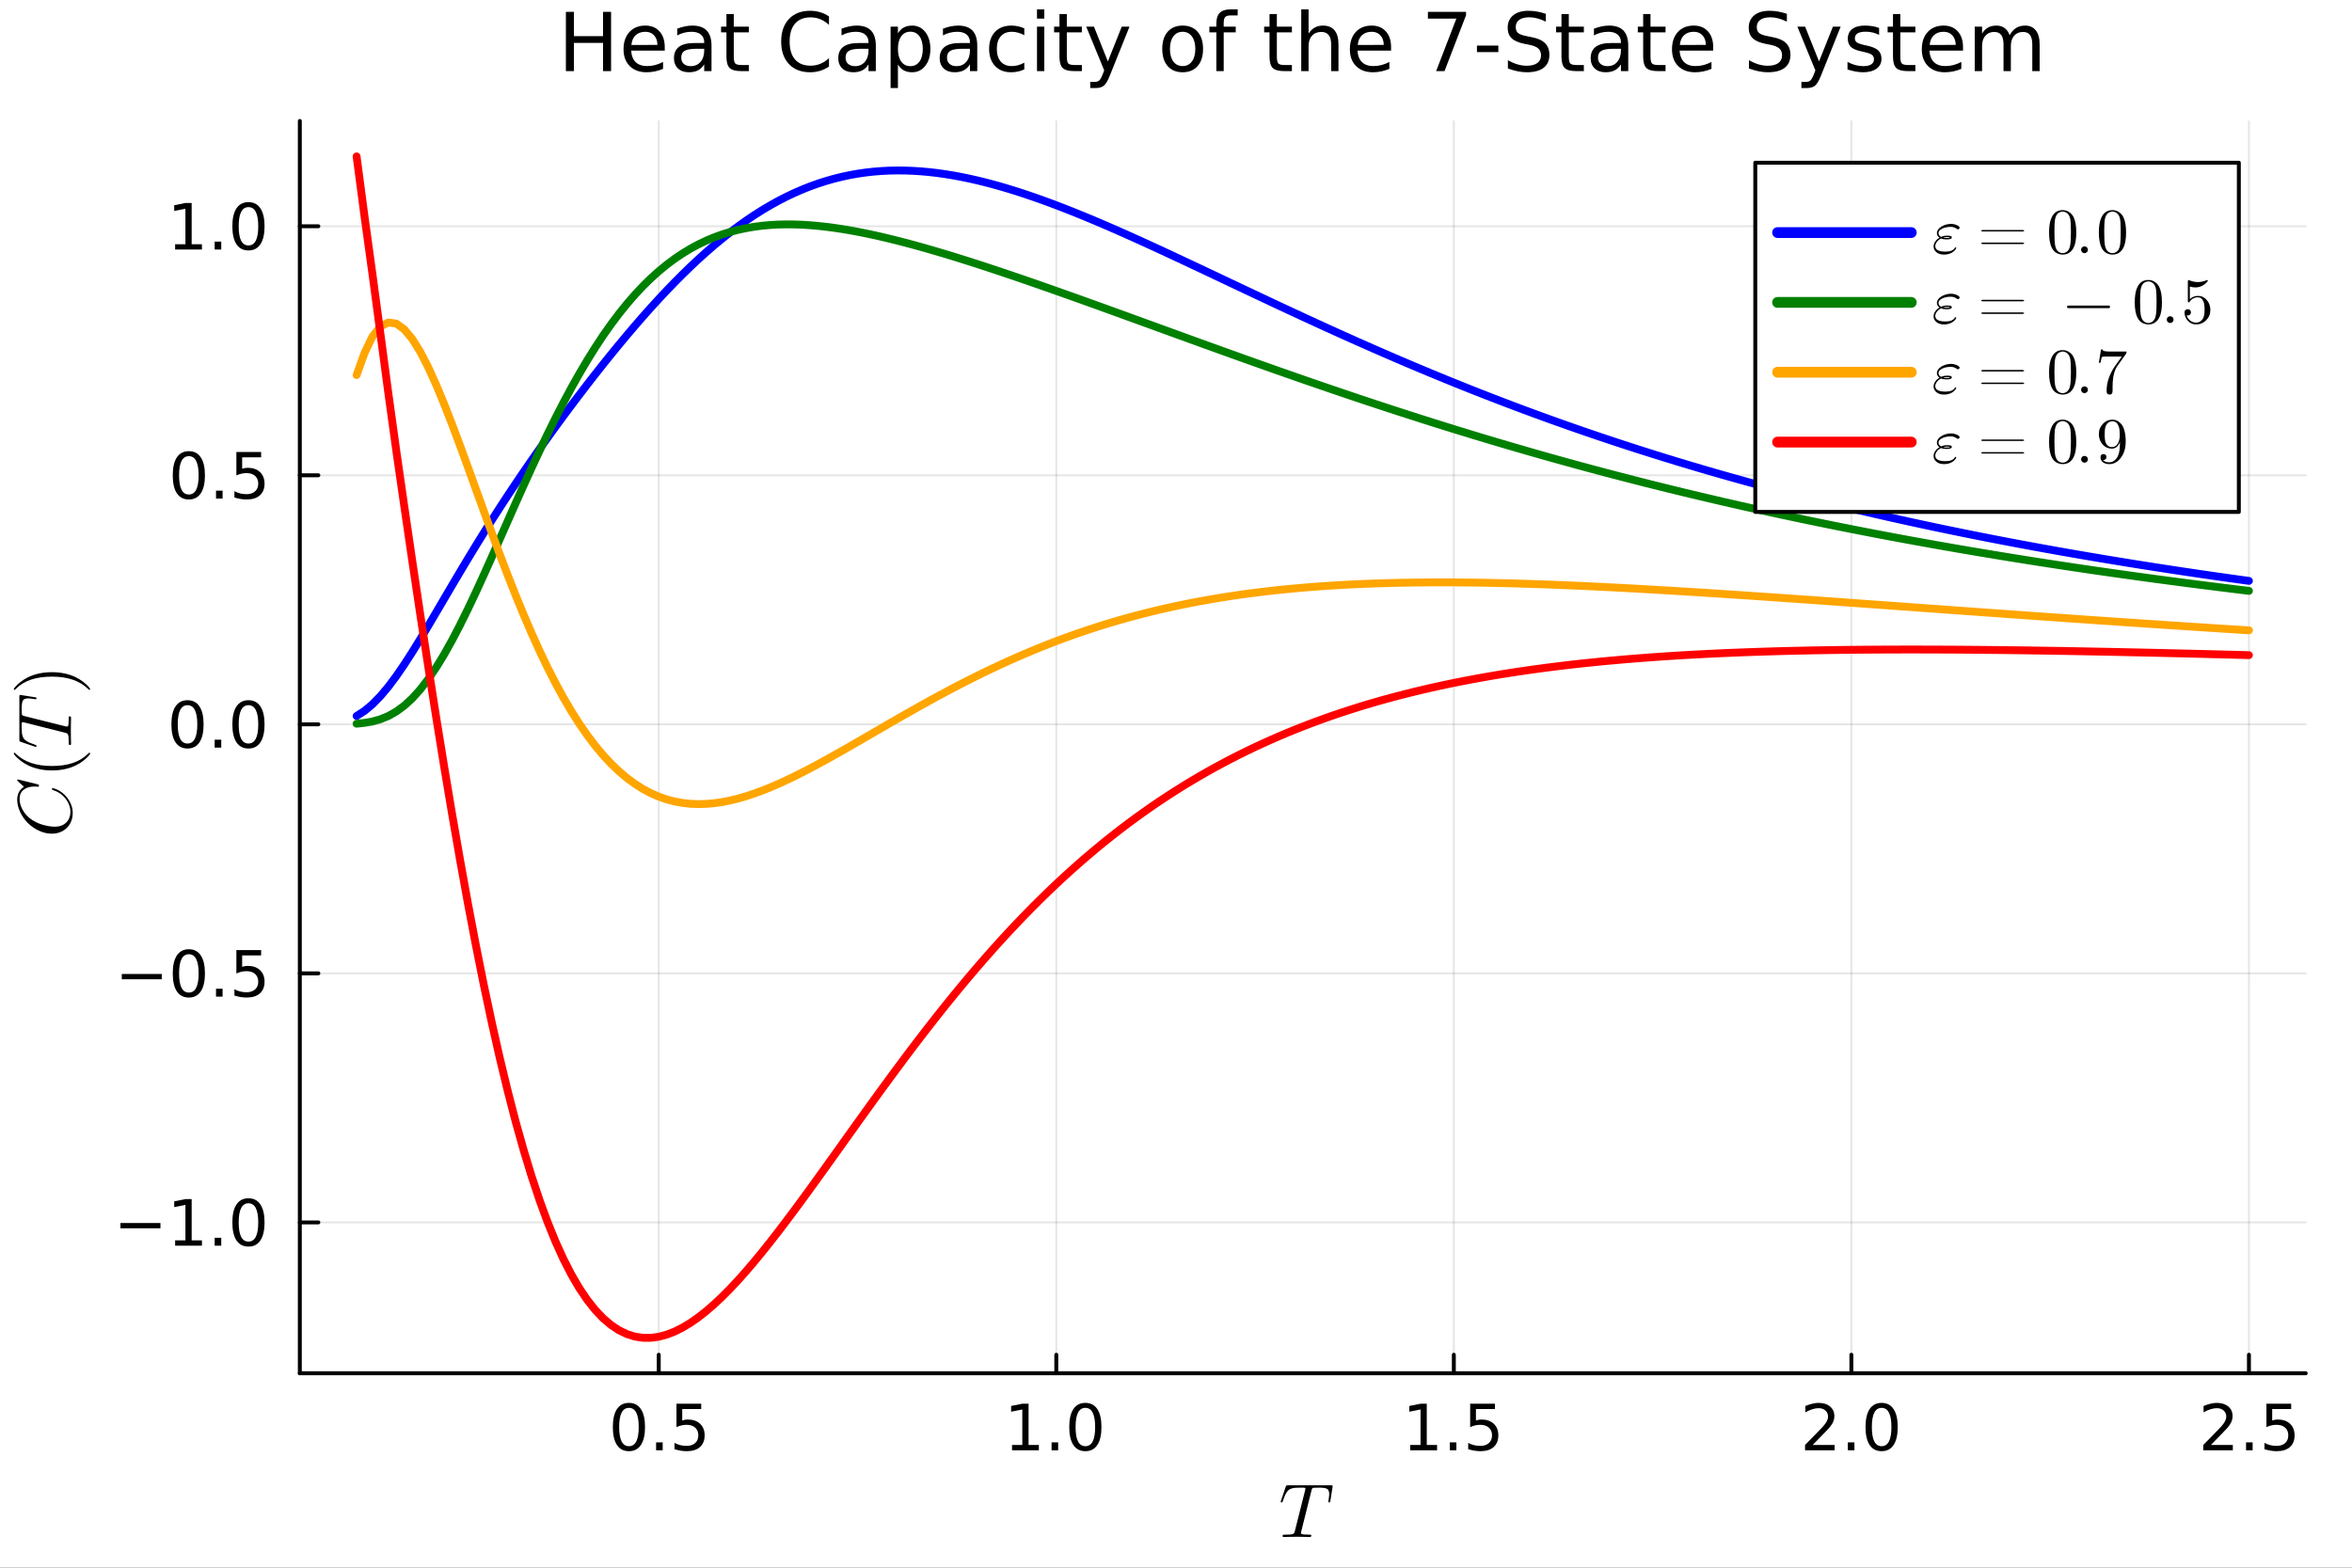 <?xml version="1.0" encoding="utf-8"?>
<svg xmlns="http://www.w3.org/2000/svg" xmlns:xlink="http://www.w3.org/1999/xlink" width="600" height="400" viewBox="0 0 2400 1600">
<rect x="0" y="0" width="2400" height="1600" fill="#333333" stroke="none"/>
<defs>
  <clipPath id="clip340">
    <rect x="0" y="0" width="2400" height="1600"/>
  </clipPath>
</defs>
<path clip-path="url(#clip340)" d="M0 1600 L2400 1600 L2400 0 L0 0  Z" fill="#ffffff" fill-rule="evenodd" fill-opacity="1"/>
<defs>
  <clipPath id="clip341">
    <rect x="480" y="0" width="1681" height="1600"/>
  </clipPath>
</defs>
<path clip-path="url(#clip340)" d="M305.948 1401.58 L2352.76 1401.58 L2352.76 123.472 L305.948 123.472  Z" fill="#ffffff" fill-rule="evenodd" fill-opacity="1"/>
<defs>
  <clipPath id="clip342">
    <rect x="305" y="123" width="2048" height="1279"/>
  </clipPath>
</defs>
<polyline clip-path="url(#clip342)" style="stroke:#000000; stroke-linecap:round; stroke-linejoin:round; stroke-width:2; stroke-opacity:0.1; fill:none" points="672.18,1401.58 672.18,123.472 "/>
<polyline clip-path="url(#clip342)" style="stroke:#000000; stroke-linecap:round; stroke-linejoin:round; stroke-width:2; stroke-opacity:0.1; fill:none" points="1077.84,1401.58 1077.84,123.472 "/>
<polyline clip-path="url(#clip342)" style="stroke:#000000; stroke-linecap:round; stroke-linejoin:round; stroke-width:2; stroke-opacity:0.1; fill:none" points="1483.5,1401.58 1483.5,123.472 "/>
<polyline clip-path="url(#clip342)" style="stroke:#000000; stroke-linecap:round; stroke-linejoin:round; stroke-width:2; stroke-opacity:0.1; fill:none" points="1889.17,1401.58 1889.17,123.472 "/>
<polyline clip-path="url(#clip342)" style="stroke:#000000; stroke-linecap:round; stroke-linejoin:round; stroke-width:2; stroke-opacity:0.1; fill:none" points="2294.83,1401.58 2294.83,123.472 "/>
<polyline clip-path="url(#clip342)" style="stroke:#000000; stroke-linecap:round; stroke-linejoin:round; stroke-width:2; stroke-opacity:0.1; fill:none" points="305.948,1247.6 2352.76,1247.6 "/>
<polyline clip-path="url(#clip342)" style="stroke:#000000; stroke-linecap:round; stroke-linejoin:round; stroke-width:2; stroke-opacity:0.1; fill:none" points="305.948,993.432 2352.76,993.432 "/>
<polyline clip-path="url(#clip342)" style="stroke:#000000; stroke-linecap:round; stroke-linejoin:round; stroke-width:2; stroke-opacity:0.1; fill:none" points="305.948,739.262 2352.76,739.262 "/>
<polyline clip-path="url(#clip342)" style="stroke:#000000; stroke-linecap:round; stroke-linejoin:round; stroke-width:2; stroke-opacity:0.1; fill:none" points="305.948,485.092 2352.76,485.092 "/>
<polyline clip-path="url(#clip342)" style="stroke:#000000; stroke-linecap:round; stroke-linejoin:round; stroke-width:2; stroke-opacity:0.1; fill:none" points="305.948,230.922 2352.76,230.922 "/>
<polyline clip-path="url(#clip340)" style="stroke:#000000; stroke-linecap:round; stroke-linejoin:round; stroke-width:4; stroke-opacity:1; fill:none" points="305.948,1401.58 2352.76,1401.58 "/>
<polyline clip-path="url(#clip340)" style="stroke:#000000; stroke-linecap:round; stroke-linejoin:round; stroke-width:4; stroke-opacity:1; fill:none" points="672.18,1401.58 672.18,1382.68 "/>
<polyline clip-path="url(#clip340)" style="stroke:#000000; stroke-linecap:round; stroke-linejoin:round; stroke-width:4; stroke-opacity:1; fill:none" points="1077.84,1401.58 1077.84,1382.68 "/>
<polyline clip-path="url(#clip340)" style="stroke:#000000; stroke-linecap:round; stroke-linejoin:round; stroke-width:4; stroke-opacity:1; fill:none" points="1483.5,1401.58 1483.5,1382.68 "/>
<polyline clip-path="url(#clip340)" style="stroke:#000000; stroke-linecap:round; stroke-linejoin:round; stroke-width:4; stroke-opacity:1; fill:none" points="1889.17,1401.58 1889.17,1382.68 "/>
<polyline clip-path="url(#clip340)" style="stroke:#000000; stroke-linecap:round; stroke-linejoin:round; stroke-width:4; stroke-opacity:1; fill:none" points="2294.83,1401.58 2294.83,1382.68 "/>
<path clip-path="url(#clip340)" d="M641.767 1436.89 Q636.802 1436.89 634.288 1441.79 Q631.805 1446.66 631.805 1456.47 Q631.805 1466.24 634.288 1471.14 Q636.802 1476.01 641.767 1476.01 Q646.765 1476.01 649.247 1471.14 Q651.762 1466.24 651.762 1456.47 Q651.762 1446.66 649.247 1441.79 Q646.765 1436.89 641.767 1436.89 M641.767 1431.8 Q649.756 1431.8 653.958 1438.13 Q658.191 1444.44 658.191 1456.47 Q658.191 1468.47 653.958 1474.8 Q649.756 1481.1 641.767 1481.1 Q633.778 1481.1 629.545 1474.8 Q625.344 1468.47 625.344 1456.47 Q625.344 1444.44 629.545 1438.13 Q633.778 1431.8 641.767 1431.8 Z" fill="#000000" fill-rule="nonzero" fill-opacity="1" /><path clip-path="url(#clip340)" d="M669.49 1472.1 L676.206 1472.1 L676.206 1480.18 L669.49 1480.18 L669.49 1472.1 Z" fill="#000000" fill-rule="nonzero" fill-opacity="1" /><path clip-path="url(#clip340)" d="M690.274 1432.66 L715.514 1432.66 L715.514 1438.07 L696.162 1438.07 L696.162 1449.72 Q697.563 1449.24 698.963 1449.02 Q700.364 1448.77 701.764 1448.77 Q709.721 1448.77 714.368 1453.13 Q719.015 1457.49 719.015 1464.93 Q719.015 1472.6 714.241 1476.87 Q709.467 1481.1 700.778 1481.1 Q697.786 1481.1 694.666 1480.59 Q691.579 1480.08 688.269 1479.07 L688.269 1472.6 Q691.133 1474.16 694.189 1474.93 Q697.245 1475.69 700.65 1475.69 Q706.157 1475.69 709.371 1472.8 Q712.586 1469.9 712.586 1464.93 Q712.586 1459.97 709.371 1457.07 Q706.157 1454.18 700.65 1454.18 Q698.072 1454.18 695.494 1454.75 Q692.948 1455.32 690.274 1456.53 L690.274 1432.66 Z" fill="#000000" fill-rule="nonzero" fill-opacity="1" /><path clip-path="url(#clip340)" d="M1032.68 1474.77 L1043.18 1474.77 L1043.18 1438.52 L1031.75 1440.81 L1031.75 1434.95 L1043.12 1432.66 L1049.55 1432.66 L1049.55 1474.77 L1060.05 1474.77 L1060.05 1480.18 L1032.68 1480.18 L1032.68 1474.77 Z" fill="#000000" fill-rule="nonzero" fill-opacity="1" /><path clip-path="url(#clip340)" d="M1073.04 1472.1 L1079.75 1472.1 L1079.75 1480.18 L1073.04 1480.18 L1073.04 1472.1 Z" fill="#000000" fill-rule="nonzero" fill-opacity="1" /><path clip-path="url(#clip340)" d="M1107.51 1436.89 Q1102.54 1436.89 1100.03 1441.79 Q1097.54 1446.66 1097.54 1456.47 Q1097.54 1466.24 1100.03 1471.14 Q1102.54 1476.01 1107.51 1476.01 Q1112.5 1476.01 1114.99 1471.14 Q1117.5 1466.24 1117.5 1456.47 Q1117.5 1446.66 1114.99 1441.79 Q1112.5 1436.89 1107.51 1436.89 M1107.51 1431.8 Q1115.49 1431.8 1119.7 1438.13 Q1123.93 1444.44 1123.93 1456.47 Q1123.93 1468.47 1119.7 1474.8 Q1115.49 1481.1 1107.51 1481.1 Q1099.52 1481.1 1095.28 1474.8 Q1091.08 1468.47 1091.08 1456.47 Q1091.08 1444.44 1095.28 1438.13 Q1099.52 1431.8 1107.51 1431.8 Z" fill="#000000" fill-rule="nonzero" fill-opacity="1" /><path clip-path="url(#clip340)" d="M1439.02 1474.77 L1449.53 1474.77 L1449.53 1438.52 L1438.1 1440.81 L1438.1 1434.95 L1449.46 1432.66 L1455.89 1432.66 L1455.89 1474.77 L1466.4 1474.77 L1466.4 1480.18 L1439.02 1480.18 L1439.02 1474.77 Z" fill="#000000" fill-rule="nonzero" fill-opacity="1" /><path clip-path="url(#clip340)" d="M1479.38 1472.1 L1486.1 1472.1 L1486.1 1480.18 L1479.38 1480.18 L1479.38 1472.1 Z" fill="#000000" fill-rule="nonzero" fill-opacity="1" /><path clip-path="url(#clip340)" d="M1500.17 1432.66 L1525.41 1432.66 L1525.41 1438.07 L1506.05 1438.07 L1506.05 1449.72 Q1507.45 1449.24 1508.85 1449.02 Q1510.26 1448.77 1511.66 1448.77 Q1519.61 1448.77 1524.26 1453.13 Q1528.91 1457.49 1528.91 1464.93 Q1528.91 1472.6 1524.13 1476.87 Q1519.36 1481.1 1510.67 1481.1 Q1507.68 1481.1 1504.56 1480.59 Q1501.47 1480.08 1498.16 1479.07 L1498.16 1472.6 Q1501.03 1474.16 1504.08 1474.93 Q1507.14 1475.69 1510.54 1475.69 Q1516.05 1475.69 1519.26 1472.8 Q1522.48 1469.9 1522.48 1464.93 Q1522.48 1459.97 1519.26 1457.07 Q1516.05 1454.18 1510.54 1454.18 Q1507.96 1454.18 1505.39 1454.75 Q1502.84 1455.32 1500.17 1456.53 L1500.17 1432.66 Z" fill="#000000" fill-rule="nonzero" fill-opacity="1" /><path clip-path="url(#clip340)" d="M1849.62 1474.77 L1872.06 1474.77 L1872.06 1480.18 L1841.88 1480.18 L1841.88 1474.77 Q1845.54 1470.98 1851.85 1464.62 Q1858.18 1458.22 1859.8 1456.37 Q1862.89 1452.9 1864.1 1450.52 Q1865.34 1448.1 1865.34 1445.77 Q1865.34 1441.99 1862.67 1439.6 Q1860.03 1437.21 1855.76 1437.21 Q1852.74 1437.21 1849.36 1438.26 Q1846.02 1439.31 1842.2 1441.44 L1842.2 1434.95 Q1846.09 1433.39 1849.46 1432.6 Q1852.83 1431.8 1855.63 1431.8 Q1863.02 1431.8 1867.41 1435.49 Q1871.8 1439.18 1871.8 1445.36 Q1871.8 1448.29 1870.69 1450.93 Q1869.61 1453.54 1866.71 1457.1 Q1865.91 1458.03 1861.65 1462.45 Q1857.38 1466.84 1849.62 1474.77 Z" fill="#000000" fill-rule="nonzero" fill-opacity="1" /><path clip-path="url(#clip340)" d="M1885.55 1472.1 L1892.27 1472.1 L1892.27 1480.18 L1885.55 1480.18 L1885.55 1472.1 Z" fill="#000000" fill-rule="nonzero" fill-opacity="1" /><path clip-path="url(#clip340)" d="M1920.02 1436.89 Q1915.06 1436.89 1912.54 1441.79 Q1910.06 1446.66 1910.06 1456.47 Q1910.06 1466.24 1912.54 1471.14 Q1915.06 1476.01 1920.02 1476.01 Q1925.02 1476.01 1927.5 1471.14 Q1930.02 1466.24 1930.02 1456.47 Q1930.02 1446.66 1927.5 1441.79 Q1925.02 1436.89 1920.02 1436.89 M1920.02 1431.8 Q1928.01 1431.8 1932.21 1438.13 Q1936.45 1444.44 1936.45 1456.47 Q1936.45 1468.47 1932.21 1474.8 Q1928.01 1481.1 1920.02 1481.1 Q1912.03 1481.1 1907.8 1474.8 Q1903.6 1468.47 1903.6 1456.47 Q1903.6 1444.44 1907.8 1438.13 Q1912.03 1431.8 1920.02 1431.8 Z" fill="#000000" fill-rule="nonzero" fill-opacity="1" /><path clip-path="url(#clip340)" d="M2255.96 1474.77 L2278.4 1474.77 L2278.4 1480.18 L2248.23 1480.18 L2248.23 1474.77 Q2251.89 1470.98 2258.19 1464.62 Q2264.53 1458.22 2266.15 1456.37 Q2269.24 1452.9 2270.45 1450.52 Q2271.69 1448.1 2271.69 1445.77 Q2271.69 1441.99 2269.01 1439.6 Q2266.37 1437.21 2262.11 1437.21 Q2259.08 1437.21 2255.71 1438.26 Q2252.37 1439.31 2248.55 1441.44 L2248.55 1434.95 Q2252.43 1433.39 2255.81 1432.6 Q2259.18 1431.8 2261.98 1431.8 Q2269.36 1431.8 2273.76 1435.49 Q2278.15 1439.18 2278.15 1445.36 Q2278.15 1448.29 2277.04 1450.93 Q2275.95 1453.54 2273.06 1457.1 Q2272.26 1458.03 2268 1462.45 Q2263.73 1466.84 2255.96 1474.77 Z" fill="#000000" fill-rule="nonzero" fill-opacity="1" /><path clip-path="url(#clip340)" d="M2291.9 1472.1 L2298.61 1472.1 L2298.61 1480.18 L2291.9 1480.18 L2291.9 1472.1 Z" fill="#000000" fill-rule="nonzero" fill-opacity="1" /><path clip-path="url(#clip340)" d="M2312.68 1432.66 L2337.92 1432.66 L2337.92 1438.07 L2318.57 1438.07 L2318.57 1449.72 Q2319.97 1449.24 2321.37 1449.02 Q2322.77 1448.77 2324.17 1448.77 Q2332.13 1448.77 2336.78 1453.13 Q2341.42 1457.49 2341.42 1464.93 Q2341.42 1472.6 2336.65 1476.87 Q2331.88 1481.1 2323.19 1481.1 Q2320.19 1481.1 2317.08 1480.59 Q2313.99 1480.08 2310.68 1479.07 L2310.68 1472.6 Q2313.54 1474.16 2316.6 1474.93 Q2319.65 1475.69 2323.06 1475.69 Q2328.57 1475.69 2331.78 1472.8 Q2334.99 1469.9 2334.99 1464.93 Q2334.99 1459.97 2331.78 1457.07 Q2328.57 1454.18 2323.06 1454.18 Q2320.48 1454.18 2317.9 1454.75 Q2315.36 1455.32 2312.68 1456.53 L2312.68 1432.66 Z" fill="#000000" fill-rule="nonzero" fill-opacity="1" /><path clip-path="url(#clip340)" d="M1359.83 1516.76 Q1359.83 1517.49 1359.68 1518.1 L1357.55 1531.65 Q1357.43 1532.67 1357.2 1533.06 Q1357.01 1533.44 1356.4 1533.44 Q1355.45 1533.44 1355.45 1532.45 Q1355.45 1531.88 1355.68 1530.96 Q1356.33 1526.66 1356.33 1524.72 Q1356.33 1523.43 1356.06 1522.47 Q1355.83 1521.48 1355.45 1520.8 Q1355.11 1520.11 1354.31 1519.66 Q1353.51 1519.2 1352.75 1518.93 Q1351.99 1518.67 1350.62 1518.55 Q1349.25 1518.4 1348.07 1518.36 Q1346.89 1518.33 1344.95 1518.33 Q1340.72 1518.33 1340.04 1518.48 Q1339.31 1518.67 1338.93 1519.24 Q1338.59 1519.77 1338.21 1521.37 L1327.86 1562.74 L1327.55 1564.38 Q1327.55 1565.29 1328.12 1565.6 Q1328.69 1565.9 1330.45 1566.09 Q1332.96 1566.28 1335.43 1566.28 Q1335.51 1566.28 1335.66 1566.28 Q1336.5 1566.28 1336.84 1566.32 Q1337.18 1566.32 1337.52 1566.4 Q1337.87 1566.47 1337.94 1566.66 Q1338.06 1566.82 1338.06 1567.12 Q1338.06 1567.84 1337.75 1568.22 Q1337.45 1568.57 1337.14 1568.64 Q1336.88 1568.68 1336.34 1568.68 Q1335.28 1568.68 1333 1568.6 Q1330.71 1568.53 1329.57 1568.53 L1323.1 1568.45 L1316.48 1568.53 Q1315.45 1568.53 1313.28 1568.6 Q1311.11 1568.68 1310.08 1568.68 Q1308.75 1568.68 1308.75 1567.73 Q1308.75 1566.66 1309.25 1566.47 Q1309.78 1566.28 1312.02 1566.28 Q1315.18 1566.28 1316.9 1566.13 Q1318.61 1565.98 1319.52 1565.45 Q1320.47 1564.91 1320.74 1564.38 Q1321.01 1563.81 1321.31 1562.51 L1331.78 1520.91 Q1332.08 1520 1332.08 1519.28 Q1332.08 1518.9 1331.97 1518.74 Q1331.89 1518.59 1331.4 1518.48 Q1330.9 1518.33 1329.87 1518.33 L1326.83 1518.33 Q1323.71 1518.33 1321.77 1518.48 Q1319.86 1518.59 1318.04 1519.16 Q1316.25 1519.73 1315.18 1520.53 Q1314.16 1521.33 1313.01 1522.97 Q1311.87 1524.61 1311.03 1526.58 Q1310.23 1528.56 1309.09 1531.8 Q1308.71 1532.86 1308.48 1533.17 Q1308.29 1533.44 1307.76 1533.44 Q1307.38 1533.44 1307.08 1533.21 Q1306.81 1532.94 1306.81 1532.6 Q1307.19 1531.34 1307.27 1531.19 L1311.95 1517.45 Q1312.33 1516.35 1312.67 1516.16 Q1313.05 1515.93 1314.46 1515.93 L1357.7 1515.93 Q1358.38 1515.93 1358.61 1515.93 Q1358.84 1515.93 1359.22 1516 Q1359.6 1516.08 1359.71 1516.27 Q1359.83 1516.46 1359.83 1516.76 Z" fill="#000000" fill-rule="nonzero" fill-opacity="1" /><polyline clip-path="url(#clip340)" style="stroke:#000000; stroke-linecap:round; stroke-linejoin:round; stroke-width:4; stroke-opacity:1; fill:none" points="305.948,1401.58 305.948,123.472 "/>
<polyline clip-path="url(#clip340)" style="stroke:#000000; stroke-linecap:round; stroke-linejoin:round; stroke-width:4; stroke-opacity:1; fill:none" points="305.948,1247.6 324.846,1247.6 "/>
<polyline clip-path="url(#clip340)" style="stroke:#000000; stroke-linecap:round; stroke-linejoin:round; stroke-width:4; stroke-opacity:1; fill:none" points="305.948,993.432 324.846,993.432 "/>
<polyline clip-path="url(#clip340)" style="stroke:#000000; stroke-linecap:round; stroke-linejoin:round; stroke-width:4; stroke-opacity:1; fill:none" points="305.948,739.262 324.846,739.262 "/>
<polyline clip-path="url(#clip340)" style="stroke:#000000; stroke-linecap:round; stroke-linejoin:round; stroke-width:4; stroke-opacity:1; fill:none" points="305.948,485.092 324.846,485.092 "/>
<polyline clip-path="url(#clip340)" style="stroke:#000000; stroke-linecap:round; stroke-linejoin:round; stroke-width:4; stroke-opacity:1; fill:none" points="305.948,230.922 324.846,230.922 "/>
<path clip-path="url(#clip340)" d="M122.9 1248.22 L163.704 1248.22 L163.704 1253.63 L122.9 1253.63 L122.9 1248.22 Z" fill="#000000" fill-rule="nonzero" fill-opacity="1" /><path clip-path="url(#clip340)" d="M178.696 1265.95 L189.199 1265.95 L189.199 1229.7 L177.773 1231.99 L177.773 1226.13 L189.135 1223.84 L195.565 1223.84 L195.565 1265.95 L206.068 1265.95 L206.068 1271.36 L178.696 1271.36 L178.696 1265.95 Z" fill="#000000" fill-rule="nonzero" fill-opacity="1" /><path clip-path="url(#clip340)" d="M219.054 1263.28 L225.77 1263.28 L225.77 1271.36 L219.054 1271.36 L219.054 1263.28 Z" fill="#000000" fill-rule="nonzero" fill-opacity="1" /><path clip-path="url(#clip340)" d="M253.524 1228.08 Q248.559 1228.08 246.045 1232.98 Q243.562 1237.85 243.562 1247.65 Q243.562 1257.42 246.045 1262.32 Q248.559 1267.19 253.524 1267.19 Q258.522 1267.19 261.004 1262.32 Q263.519 1257.42 263.519 1247.65 Q263.519 1237.85 261.004 1232.98 Q258.522 1228.08 253.524 1228.08 M253.524 1222.98 Q261.513 1222.98 265.715 1229.32 Q269.948 1235.62 269.948 1247.65 Q269.948 1259.65 265.715 1265.98 Q261.513 1272.28 253.524 1272.28 Q245.535 1272.28 241.302 1265.98 Q237.101 1259.65 237.101 1247.65 Q237.101 1235.62 241.302 1229.32 Q245.535 1222.98 253.524 1222.98 Z" fill="#000000" fill-rule="nonzero" fill-opacity="1" /><path clip-path="url(#clip340)" d="M124.269 994.053 L165.073 994.053 L165.073 999.463 L124.269 999.463 L124.269 994.053 Z" fill="#000000" fill-rule="nonzero" fill-opacity="1" /><path clip-path="url(#clip340)" d="M192.7 973.905 Q187.735 973.905 185.22 978.807 Q182.738 983.676 182.738 993.48 Q182.738 1003.25 185.22 1008.15 Q187.735 1013.02 192.7 1013.02 Q197.697 1013.02 200.18 1008.15 Q202.694 1003.25 202.694 993.48 Q202.694 983.676 200.18 978.807 Q197.697 973.905 192.7 973.905 M192.7 968.812 Q200.689 968.812 204.89 975.146 Q209.124 981.448 209.124 993.48 Q209.124 1005.48 204.89 1011.81 Q200.689 1018.11 192.7 1018.11 Q184.711 1018.11 180.478 1011.81 Q176.277 1005.48 176.277 993.48 Q176.277 981.448 180.478 975.146 Q184.711 968.812 192.7 968.812 Z" fill="#000000" fill-rule="nonzero" fill-opacity="1" /><path clip-path="url(#clip340)" d="M220.423 1009.11 L227.139 1009.11 L227.139 1017.19 L220.423 1017.19 L220.423 1009.11 Z" fill="#000000" fill-rule="nonzero" fill-opacity="1" /><path clip-path="url(#clip340)" d="M241.207 969.672 L266.447 969.672 L266.447 975.083 L247.095 975.083 L247.095 986.732 Q248.496 986.255 249.896 986.032 Q251.296 985.777 252.697 985.777 Q260.654 985.777 265.301 990.138 Q269.948 994.498 269.948 1001.95 Q269.948 1009.62 265.174 1013.88 Q260.399 1018.11 251.71 1018.11 Q248.718 1018.11 245.599 1017.61 Q242.512 1017.1 239.202 1016.08 L239.202 1009.62 Q242.066 1011.18 245.122 1011.94 Q248.177 1012.7 251.583 1012.7 Q257.089 1012.7 260.304 1009.81 Q263.519 1006.91 263.519 1001.95 Q263.519 996.981 260.304 994.084 Q257.089 991.188 251.583 991.188 Q249.005 991.188 246.427 991.761 Q243.88 992.334 241.207 993.543 L241.207 969.672 Z" fill="#000000" fill-rule="nonzero" fill-opacity="1" /><path clip-path="url(#clip340)" d="M191.332 719.735 Q186.366 719.735 183.852 724.637 Q181.369 729.506 181.369 739.31 Q181.369 749.081 183.852 753.983 Q186.366 758.852 191.332 758.852 Q196.329 758.852 198.811 753.983 Q201.326 749.081 201.326 739.31 Q201.326 729.506 198.811 724.637 Q196.329 719.735 191.332 719.735 M191.332 714.642 Q199.32 714.642 203.522 720.976 Q207.755 727.278 207.755 739.31 Q207.755 751.309 203.522 757.643 Q199.32 763.945 191.332 763.945 Q183.343 763.945 179.109 757.643 Q174.908 751.309 174.908 739.31 Q174.908 727.278 179.109 720.976 Q183.343 714.642 191.332 714.642 Z" fill="#000000" fill-rule="nonzero" fill-opacity="1" /><path clip-path="url(#clip340)" d="M219.054 754.937 L225.77 754.937 L225.77 763.022 L219.054 763.022 L219.054 754.937 Z" fill="#000000" fill-rule="nonzero" fill-opacity="1" /><path clip-path="url(#clip340)" d="M253.524 719.735 Q248.559 719.735 246.045 724.637 Q243.562 729.506 243.562 739.31 Q243.562 749.081 246.045 753.983 Q248.559 758.852 253.524 758.852 Q258.522 758.852 261.004 753.983 Q263.519 749.081 263.519 739.31 Q263.519 729.506 261.004 724.637 Q258.522 719.735 253.524 719.735 M253.524 714.642 Q261.513 714.642 265.715 720.976 Q269.948 727.278 269.948 739.31 Q269.948 751.309 265.715 757.643 Q261.513 763.945 253.524 763.945 Q245.535 763.945 241.302 757.643 Q237.101 751.309 237.101 739.31 Q237.101 727.278 241.302 720.976 Q245.535 714.642 253.524 714.642 Z" fill="#000000" fill-rule="nonzero" fill-opacity="1" /><path clip-path="url(#clip340)" d="M192.7 465.565 Q187.735 465.565 185.22 470.467 Q182.738 475.336 182.738 485.14 Q182.738 494.911 185.22 499.812 Q187.735 504.682 192.7 504.682 Q197.697 504.682 200.18 499.812 Q202.694 494.911 202.694 485.14 Q202.694 475.336 200.18 470.467 Q197.697 465.565 192.7 465.565 M192.7 460.472 Q200.689 460.472 204.89 466.806 Q209.124 473.108 209.124 485.14 Q209.124 497.139 204.89 503.473 Q200.689 509.775 192.7 509.775 Q184.711 509.775 180.478 503.473 Q176.277 497.139 176.277 485.14 Q176.277 473.108 180.478 466.806 Q184.711 460.472 192.7 460.472 Z" fill="#000000" fill-rule="nonzero" fill-opacity="1" /><path clip-path="url(#clip340)" d="M220.423 500.767 L227.139 500.767 L227.139 508.852 L220.423 508.852 L220.423 500.767 Z" fill="#000000" fill-rule="nonzero" fill-opacity="1" /><path clip-path="url(#clip340)" d="M241.207 461.332 L266.447 461.332 L266.447 466.743 L247.095 466.743 L247.095 478.392 Q248.496 477.914 249.896 477.692 Q251.296 477.437 252.697 477.437 Q260.654 477.437 265.301 481.798 Q269.948 486.158 269.948 493.606 Q269.948 501.277 265.174 505.542 Q260.399 509.775 251.71 509.775 Q248.718 509.775 245.599 509.266 Q242.512 508.756 239.202 507.738 L239.202 501.277 Q242.066 502.836 245.122 503.6 Q248.177 504.364 251.583 504.364 Q257.089 504.364 260.304 501.468 Q263.519 498.571 263.519 493.606 Q263.519 488.641 260.304 485.744 Q257.089 482.848 251.583 482.848 Q249.005 482.848 246.427 483.421 Q243.88 483.994 241.207 485.203 L241.207 461.332 Z" fill="#000000" fill-rule="nonzero" fill-opacity="1" /><path clip-path="url(#clip340)" d="M178.696 249.271 L189.199 249.271 L189.199 213.018 L177.773 215.31 L177.773 209.453 L189.135 207.162 L195.565 207.162 L195.565 249.271 L206.068 249.271 L206.068 254.682 L178.696 254.682 L178.696 249.271 Z" fill="#000000" fill-rule="nonzero" fill-opacity="1" /><path clip-path="url(#clip340)" d="M219.054 246.597 L225.77 246.597 L225.77 254.682 L219.054 254.682 L219.054 246.597 Z" fill="#000000" fill-rule="nonzero" fill-opacity="1" /><path clip-path="url(#clip340)" d="M253.524 211.395 Q248.559 211.395 246.045 216.296 Q243.562 221.166 243.562 230.969 Q243.562 240.741 246.045 245.642 Q248.559 250.512 253.524 250.512 Q258.522 250.512 261.004 245.642 Q263.519 240.741 263.519 230.969 Q263.519 221.166 261.004 216.296 Q258.522 211.395 253.524 211.395 M253.524 206.302 Q261.513 206.302 265.715 212.636 Q269.948 218.938 269.948 230.969 Q269.948 242.969 265.715 249.303 Q261.513 255.605 253.524 255.605 Q245.535 255.605 241.302 249.303 Q237.101 242.969 237.101 230.969 Q237.101 218.938 241.302 212.636 Q245.535 206.302 253.524 206.302 Z" fill="#000000" fill-rule="nonzero" fill-opacity="1" /><path clip-path="url(#clip340)" d="M18.347 795.521 L38.215 800.431 Q39.471 800.773 39.624 801.002 Q39.776 801.192 39.776 801.801 Q39.776 802.981 38.977 802.981 Q38.901 802.981 37.911 802.867 Q36.883 802.752 35.018 802.752 Q28.129 802.752 24.057 806.102 Q19.984 809.413 19.984 815.313 Q19.984 820.413 22.572 825.551 Q25.16 830.651 29.385 834.305 Q32.582 837.046 36.617 839.063 Q40.651 841.042 44.343 841.994 Q48.035 842.907 50.814 843.326 Q53.592 843.745 55.61 843.745 Q58.54 843.745 61.014 843.136 Q63.488 842.489 65.239 841.347 Q66.952 840.205 68.284 838.759 Q69.578 837.274 70.339 835.561 Q71.101 833.811 71.481 832.06 Q71.824 830.309 71.824 828.482 Q71.824 821.136 66.115 814.133 Q61.433 808.576 53.783 806.254 Q53.021 806.064 53.021 805.264 Q53.021 804.313 53.783 804.313 Q53.935 804.313 54.696 804.503 Q55.419 804.694 56.904 805.264 Q58.35 805.835 59.987 806.711 Q61.623 807.586 63.679 809.223 Q65.734 810.859 67.523 812.877 Q70.492 816.302 72.357 820.641 Q74.222 824.98 74.222 829.738 Q74.222 835.676 71.595 840.471 Q68.969 845.267 64.059 848.084 Q59.149 850.862 52.869 850.862 Q46.246 850.862 39.738 847.817 Q33.229 844.772 28.396 839.938 Q23.562 835.105 20.555 828.71 Q17.548 822.316 17.548 815.922 Q17.548 813.486 18.195 811.316 Q18.842 809.147 19.642 807.853 Q20.441 806.52 21.621 805.341 Q22.762 804.161 23.295 803.78 Q23.828 803.361 24.475 802.981 L18.5 797.538 Q17.548 796.586 17.548 796.358 Q17.548 795.901 17.814 795.711 Q18.081 795.521 18.347 795.521 Z" fill="#000000" fill-rule="nonzero" fill-opacity="1" /><path clip-path="url(#clip340)" d="M53.021 786.314 Q39.852 786.314 29.233 781.404 Q24.78 779.311 21.05 776.38 Q17.32 773.449 15.683 771.508 Q14.046 769.567 14.046 769.034 Q14.046 768.273 14.808 768.235 Q15.188 768.235 16.14 769.262 Q28.928 781.823 53.021 781.785 Q77.19 781.785 89.484 769.567 Q90.816 768.235 91.235 768.235 Q91.996 768.235 91.996 769.034 Q91.996 769.567 90.436 771.432 Q88.875 773.297 85.297 776.19 Q81.72 779.082 77.343 781.176 Q66.724 786.314 53.021 786.314 Z" fill="#000000" fill-rule="nonzero" fill-opacity="1" /><path clip-path="url(#clip340)" d="M20.593 709.291 Q21.316 709.291 21.925 709.443 L35.475 711.575 Q36.503 711.689 36.883 711.917 Q37.264 712.108 37.264 712.717 Q37.264 713.668 36.274 713.668 Q35.703 713.668 34.79 713.44 Q30.489 712.793 28.548 712.793 Q27.254 712.793 26.302 713.059 Q25.313 713.287 24.628 713.668 Q23.942 714.011 23.486 714.81 Q23.029 715.609 22.762 716.37 Q22.496 717.132 22.382 718.502 Q22.23 719.872 22.192 721.052 Q22.154 722.232 22.154 724.173 Q22.154 728.398 22.306 729.083 Q22.496 729.806 23.067 730.187 Q23.6 730.529 25.198 730.91 L66.571 741.263 L68.208 741.567 Q69.121 741.567 69.426 740.996 Q69.73 740.425 69.921 738.674 Q70.111 736.162 70.111 733.688 Q70.111 733.612 70.111 733.46 Q70.111 732.623 70.149 732.28 Q70.149 731.938 70.225 731.595 Q70.301 731.252 70.492 731.176 Q70.644 731.062 70.948 731.062 Q71.671 731.062 72.052 731.367 Q72.395 731.671 72.471 731.976 Q72.509 732.242 72.509 732.775 Q72.509 733.841 72.433 736.124 Q72.357 738.408 72.357 739.55 L72.281 746.02 L72.357 752.643 Q72.357 753.671 72.433 755.84 Q72.509 758.01 72.509 759.037 Q72.509 760.369 71.557 760.369 Q70.492 760.369 70.301 759.875 Q70.111 759.342 70.111 757.096 Q70.111 753.937 69.959 752.224 Q69.806 750.512 69.274 749.598 Q68.741 748.647 68.208 748.38 Q67.637 748.114 66.343 747.809 L24.742 737.342 Q23.828 737.038 23.105 737.038 Q22.724 737.038 22.572 737.152 Q22.42 737.228 22.306 737.723 Q22.154 738.218 22.154 739.245 L22.154 742.29 Q22.154 745.411 22.306 747.352 Q22.42 749.256 22.991 751.082 Q23.562 752.871 24.361 753.937 Q25.16 754.965 26.797 756.107 Q28.434 757.248 30.413 758.086 Q32.392 758.885 35.627 760.027 Q36.693 760.408 36.998 760.636 Q37.264 760.826 37.264 761.359 Q37.264 761.74 37.036 762.044 Q36.769 762.311 36.427 762.311 Q35.17 761.93 35.018 761.854 L21.278 757.172 Q20.174 756.792 19.984 756.449 Q19.756 756.069 19.756 754.66 L19.756 711.422 Q19.756 710.737 19.756 710.509 Q19.756 710.281 19.832 709.9 Q19.908 709.519 20.098 709.405 Q20.288 709.291 20.593 709.291 Z" fill="#000000" fill-rule="nonzero" fill-opacity="1" /><path clip-path="url(#clip340)" d="M91.235 704.121 Q90.855 704.121 89.903 703.132 Q77.114 690.571 53.021 690.571 Q28.852 690.571 16.635 702.637 Q15.226 704.121 14.808 704.121 Q14.046 704.121 14.046 703.36 Q14.046 702.827 15.607 700.962 Q17.168 699.059 20.745 696.204 Q24.323 693.312 28.7 691.18 Q39.319 686.042 53.021 686.042 Q66.191 686.042 76.81 690.952 Q81.263 693.045 84.993 695.976 Q88.723 698.907 90.36 700.848 Q91.996 702.789 91.996 703.36 Q91.996 704.121 91.235 704.121 Z" fill="#000000" fill-rule="nonzero" fill-opacity="1" /><path clip-path="url(#clip340)" d="M577.443 12.096 L585.626 12.096 L585.626 36.888 L615.36 36.888 L615.36 12.096 L623.543 12.096 L623.543 72.576 L615.36 72.576 L615.36 43.774 L585.626 43.774 L585.626 72.576 L577.443 72.576 L577.443 12.096 Z" fill="#000000" fill-rule="nonzero" fill-opacity="1" /><path clip-path="url(#clip340)" d="M678.311 48.028 L678.311 51.673 L644.04 51.673 Q644.526 59.37 648.658 63.421 Q652.831 67.431 660.244 67.431 Q664.538 67.431 668.548 66.378 Q672.599 65.325 676.569 63.218 L676.569 70.267 Q672.559 71.968 668.346 72.86 Q664.133 73.751 659.798 73.751 Q648.942 73.751 642.582 67.431 Q636.262 61.112 636.262 50.337 Q636.262 39.197 642.258 32.675 Q648.294 26.112 658.502 26.112 Q667.657 26.112 672.964 32.026 Q678.311 37.9 678.311 48.028 M670.857 45.84 Q670.776 39.723 667.414 36.077 Q664.092 32.431 658.583 32.431 Q652.345 32.431 648.577 35.956 Q644.85 39.48 644.283 45.88 L670.857 45.84 Z" fill="#000000" fill-rule="nonzero" fill-opacity="1" /><path clip-path="url(#clip340)" d="M711.164 49.769 Q702.13 49.769 698.646 51.835 Q695.163 53.901 695.163 58.884 Q695.163 62.854 697.755 65.203 Q700.388 67.512 704.885 67.512 Q711.083 67.512 714.81 63.137 Q718.577 58.722 718.577 51.43 L718.577 49.769 L711.164 49.769 M726.031 46.691 L726.031 72.576 L718.577 72.576 L718.577 65.689 Q716.025 69.821 712.217 71.806 Q708.409 73.751 702.9 73.751 Q695.932 73.751 691.8 69.862 Q687.709 65.933 687.709 59.37 Q687.709 51.714 692.813 47.825 Q697.958 43.936 708.126 43.936 L718.577 43.936 L718.577 43.207 Q718.577 38.062 715.174 35.267 Q711.812 32.431 705.695 32.431 Q701.806 32.431 698.12 33.363 Q694.433 34.295 691.031 36.158 L691.031 29.272 Q695.122 27.692 698.97 26.922 Q702.819 26.112 706.465 26.112 Q716.308 26.112 721.169 31.216 Q726.031 36.32 726.031 46.691 Z" fill="#000000" fill-rule="nonzero" fill-opacity="1" /><path clip-path="url(#clip340)" d="M748.756 14.324 L748.756 27.206 L764.109 27.206 L764.109 32.999 L748.756 32.999 L748.756 57.628 Q748.756 63.178 750.255 64.758 Q751.794 66.338 756.453 66.338 L764.109 66.338 L764.109 72.576 L756.453 72.576 Q747.824 72.576 744.543 69.376 Q741.262 66.135 741.262 57.628 L741.262 32.999 L735.793 32.999 L735.793 27.206 L741.262 27.206 L741.262 14.324 L748.756 14.324 Z" fill="#000000" fill-rule="nonzero" fill-opacity="1" /><path clip-path="url(#clip340)" d="M845.897 16.755 L845.897 25.383 Q841.765 21.535 837.066 19.631 Q832.407 17.727 827.141 17.727 Q816.771 17.727 811.262 24.087 Q805.752 30.406 805.752 42.397 Q805.752 54.347 811.262 60.707 Q816.771 67.026 827.141 67.026 Q832.407 67.026 837.066 65.122 Q841.765 63.218 845.897 59.37 L845.897 67.918 Q841.603 70.834 836.782 72.292 Q832.002 73.751 826.655 73.751 Q812.922 73.751 805.023 65.365 Q797.124 56.94 797.124 42.397 Q797.124 27.814 805.023 19.428 Q812.922 11.002 826.655 11.002 Q832.083 11.002 836.863 12.461 Q841.684 13.878 845.897 16.755 Z" fill="#000000" fill-rule="nonzero" fill-opacity="1" /><path clip-path="url(#clip340)" d="M878.831 49.769 Q869.797 49.769 866.313 51.835 Q862.83 53.901 862.83 58.884 Q862.83 62.854 865.422 65.203 Q868.055 67.512 872.552 67.512 Q878.75 67.512 882.476 63.137 Q886.244 58.722 886.244 51.43 L886.244 49.769 L878.831 49.769 M893.697 46.691 L893.697 72.576 L886.244 72.576 L886.244 65.689 Q883.692 69.821 879.884 71.806 Q876.076 73.751 870.567 73.751 Q863.599 73.751 859.467 69.862 Q855.376 65.933 855.376 59.37 Q855.376 51.714 860.48 47.825 Q865.625 43.936 875.792 43.936 L886.244 43.936 L886.244 43.207 Q886.244 38.062 882.841 35.267 Q879.479 32.431 873.362 32.431 Q869.473 32.431 865.787 33.363 Q862.1 34.295 858.698 36.158 L858.698 29.272 Q862.789 27.692 866.637 26.922 Q870.486 26.112 874.132 26.112 Q883.975 26.112 888.836 31.216 Q893.697 36.32 893.697 46.691 Z" fill="#000000" fill-rule="nonzero" fill-opacity="1" /><path clip-path="url(#clip340)" d="M916.261 65.77 L916.261 89.833 L908.767 89.833 L908.767 27.206 L916.261 27.206 L916.261 34.092 Q918.611 30.041 922.175 28.097 Q925.781 26.112 930.763 26.112 Q939.027 26.112 944.172 32.675 Q949.357 39.237 949.357 49.931 Q949.357 60.626 944.172 67.188 Q939.027 73.751 930.763 73.751 Q925.781 73.751 922.175 71.806 Q918.611 69.821 916.261 65.77 M941.62 49.931 Q941.62 41.708 938.217 37.05 Q934.855 32.35 928.94 32.35 Q923.026 32.35 919.623 37.05 Q916.261 41.708 916.261 49.931 Q916.261 58.155 919.623 62.854 Q923.026 67.512 928.94 67.512 Q934.855 67.512 938.217 62.854 Q941.62 58.155 941.62 49.931 Z" fill="#000000" fill-rule="nonzero" fill-opacity="1" /><path clip-path="url(#clip340)" d="M982.331 49.769 Q973.298 49.769 969.814 51.835 Q966.33 53.901 966.33 58.884 Q966.33 62.854 968.923 65.203 Q971.556 67.512 976.052 67.512 Q982.25 67.512 985.977 63.137 Q989.744 58.722 989.744 51.43 L989.744 49.769 L982.331 49.769 M997.198 46.691 L997.198 72.576 L989.744 72.576 L989.744 65.689 Q987.192 69.821 983.384 71.806 Q979.577 73.751 974.067 73.751 Q967.1 73.751 962.968 69.862 Q958.876 65.933 958.876 59.37 Q958.876 51.714 963.981 47.825 Q969.125 43.936 979.293 43.936 L989.744 43.936 L989.744 43.207 Q989.744 38.062 986.342 35.267 Q982.979 32.431 976.863 32.431 Q972.974 32.431 969.287 33.363 Q965.601 34.295 962.198 36.158 L962.198 29.272 Q966.29 27.692 970.138 26.922 Q973.986 26.112 977.632 26.112 Q987.476 26.112 992.337 31.216 Q997.198 36.32 997.198 46.691 Z" fill="#000000" fill-rule="nonzero" fill-opacity="1" /><path clip-path="url(#clip340)" d="M1045.2 28.948 L1045.2 35.915 Q1042.04 34.173 1038.84 33.323 Q1035.68 32.431 1032.44 32.431 Q1025.19 32.431 1021.18 37.05 Q1017.17 41.627 1017.17 49.931 Q1017.17 58.236 1021.18 62.854 Q1025.19 67.431 1032.44 67.431 Q1035.68 67.431 1038.84 66.581 Q1042.04 65.689 1045.2 63.948 L1045.2 70.834 Q1042.08 72.292 1038.72 73.022 Q1035.4 73.751 1031.63 73.751 Q1021.38 73.751 1015.35 67.31 Q1009.31 60.869 1009.31 49.931 Q1009.31 38.832 1015.39 32.472 Q1021.5 26.112 1032.12 26.112 Q1035.56 26.112 1038.84 26.841 Q1042.12 27.53 1045.2 28.948 Z" fill="#000000" fill-rule="nonzero" fill-opacity="1" /><path clip-path="url(#clip340)" d="M1058.16 27.206 L1065.62 27.206 L1065.62 72.576 L1058.16 72.576 L1058.16 27.206 M1058.16 9.544 L1065.62 9.544 L1065.62 18.983 L1058.16 18.983 L1058.16 9.544 Z" fill="#000000" fill-rule="nonzero" fill-opacity="1" /><path clip-path="url(#clip340)" d="M1088.59 14.324 L1088.59 27.206 L1103.94 27.206 L1103.94 32.999 L1088.59 32.999 L1088.59 57.628 Q1088.59 63.178 1090.09 64.758 Q1091.62 66.338 1096.28 66.338 L1103.94 66.338 L1103.94 72.576 L1096.28 72.576 Q1087.65 72.576 1084.37 69.376 Q1081.09 66.135 1081.09 57.628 L1081.09 32.999 L1075.62 32.999 L1075.62 27.206 L1081.09 27.206 L1081.09 14.324 L1088.59 14.324 Z" fill="#000000" fill-rule="nonzero" fill-opacity="1" /><path clip-path="url(#clip340)" d="M1132.62 76.789 Q1129.46 84.891 1126.46 87.362 Q1123.46 89.833 1118.44 89.833 L1112.49 89.833 L1112.49 83.594 L1116.86 83.594 Q1119.94 83.594 1121.64 82.136 Q1123.34 80.678 1125.41 75.25 L1126.75 71.847 L1108.4 27.206 L1116.29 27.206 L1130.47 62.692 L1144.65 27.206 L1152.55 27.206 L1132.62 76.789 Z" fill="#000000" fill-rule="nonzero" fill-opacity="1" /><path clip-path="url(#clip340)" d="M1206.79 32.431 Q1200.8 32.431 1197.31 37.131 Q1193.83 41.789 1193.83 49.931 Q1193.83 58.074 1197.27 62.773 Q1200.76 67.431 1206.79 67.431 Q1212.75 67.431 1216.23 62.732 Q1219.71 58.033 1219.71 49.931 Q1219.71 41.87 1216.23 37.171 Q1212.75 32.431 1206.79 32.431 M1206.79 26.112 Q1216.51 26.112 1222.06 32.431 Q1227.61 38.751 1227.61 49.931 Q1227.61 61.071 1222.06 67.431 Q1216.51 73.751 1206.79 73.751 Q1197.03 73.751 1191.48 67.431 Q1185.97 61.071 1185.97 49.931 Q1185.97 38.751 1191.48 32.431 Q1197.03 26.112 1206.79 26.112 Z" fill="#000000" fill-rule="nonzero" fill-opacity="1" /><path clip-path="url(#clip340)" d="M1262.94 9.544 L1262.94 15.742 L1255.81 15.742 Q1251.8 15.742 1250.22 17.362 Q1248.68 18.983 1248.68 23.195 L1248.68 27.206 L1260.95 27.206 L1260.95 32.999 L1248.68 32.999 L1248.68 72.576 L1241.18 72.576 L1241.18 32.999 L1234.05 32.999 L1234.05 27.206 L1241.18 27.206 L1241.18 24.046 Q1241.18 16.471 1244.71 13.028 Q1248.23 9.544 1255.89 9.544 L1262.94 9.544 Z" fill="#000000" fill-rule="nonzero" fill-opacity="1" /><path clip-path="url(#clip340)" d="M1302.92 14.324 L1302.92 27.206 L1318.27 27.206 L1318.27 32.999 L1302.92 32.999 L1302.92 57.628 Q1302.92 63.178 1304.42 64.758 Q1305.96 66.338 1310.62 66.338 L1318.27 66.338 L1318.27 72.576 L1310.62 72.576 Q1301.99 72.576 1298.71 69.376 Q1295.43 66.135 1295.43 57.628 L1295.43 32.999 L1289.96 32.999 L1289.96 27.206 L1295.43 27.206 L1295.43 14.324 L1302.92 14.324 Z" fill="#000000" fill-rule="nonzero" fill-opacity="1" /><path clip-path="url(#clip340)" d="M1365.79 45.192 L1365.79 72.576 L1358.34 72.576 L1358.34 45.435 Q1358.34 38.994 1355.82 35.794 Q1353.31 32.594 1348.29 32.594 Q1342.25 32.594 1338.77 36.442 Q1335.29 40.29 1335.29 46.934 L1335.29 72.576 L1327.79 72.576 L1327.79 9.544 L1335.29 9.544 L1335.29 34.254 Q1337.96 30.163 1341.57 28.138 Q1345.21 26.112 1349.95 26.112 Q1357.77 26.112 1361.78 30.973 Q1365.79 35.794 1365.79 45.192 Z" fill="#000000" fill-rule="nonzero" fill-opacity="1" /><path clip-path="url(#clip340)" d="M1419.46 48.028 L1419.46 51.673 L1385.19 51.673 Q1385.68 59.37 1389.81 63.421 Q1393.98 67.431 1401.4 67.431 Q1405.69 67.431 1409.7 66.378 Q1413.75 65.325 1417.72 63.218 L1417.72 70.267 Q1413.71 71.968 1409.5 72.86 Q1405.29 73.751 1400.95 73.751 Q1390.1 73.751 1383.74 67.431 Q1377.42 61.112 1377.42 50.337 Q1377.42 39.197 1383.41 32.675 Q1389.45 26.112 1399.66 26.112 Q1408.81 26.112 1414.12 32.026 Q1419.46 37.9 1419.46 48.028 M1412.01 45.84 Q1411.93 39.723 1408.57 36.077 Q1405.25 32.431 1399.74 32.431 Q1393.5 32.431 1389.73 35.956 Q1386 39.48 1385.44 45.88 L1412.01 45.84 Z" fill="#000000" fill-rule="nonzero" fill-opacity="1" /><path clip-path="url(#clip340)" d="M1457.06 12.096 L1495.95 12.096 L1495.95 15.58 L1473.99 72.576 L1465.44 72.576 L1486.1 18.983 L1457.06 18.983 L1457.06 12.096 Z" fill="#000000" fill-rule="nonzero" fill-opacity="1" /><path clip-path="url(#clip340)" d="M1507.09 46.529 L1528.92 46.529 L1528.92 53.172 L1507.09 53.172 L1507.09 46.529 Z" fill="#000000" fill-rule="nonzero" fill-opacity="1" /><path clip-path="url(#clip340)" d="M1577.37 14.081 L1577.37 22.061 Q1572.71 19.833 1568.58 18.739 Q1564.45 17.646 1560.6 17.646 Q1553.91 17.646 1550.27 20.238 Q1546.66 22.831 1546.66 27.611 Q1546.66 31.621 1549.05 33.687 Q1551.48 35.713 1558.21 36.969 L1563.15 37.981 Q1572.3 39.723 1576.64 44.139 Q1581.01 48.514 1581.01 55.886 Q1581.01 64.677 1575.1 69.214 Q1569.23 73.751 1557.84 73.751 Q1553.55 73.751 1548.69 72.778 Q1543.87 71.806 1538.68 69.902 L1538.68 61.477 Q1543.67 64.272 1548.45 65.689 Q1553.23 67.107 1557.84 67.107 Q1564.85 67.107 1568.66 64.353 Q1572.47 61.598 1572.47 56.494 Q1572.47 52.038 1569.71 49.526 Q1567 47.015 1560.76 45.759 L1555.78 44.787 Q1546.62 42.964 1542.53 39.075 Q1538.44 35.186 1538.44 28.259 Q1538.44 20.238 1544.07 15.62 Q1549.74 11.002 1559.67 11.002 Q1563.92 11.002 1568.34 11.772 Q1572.75 12.542 1577.37 14.081 Z" fill="#000000" fill-rule="nonzero" fill-opacity="1" /><path clip-path="url(#clip340)" d="M1600.82 14.324 L1600.82 27.206 L1616.18 27.206 L1616.18 32.999 L1600.82 32.999 L1600.82 57.628 Q1600.82 63.178 1602.32 64.758 Q1603.86 66.338 1608.52 66.338 L1616.18 66.338 L1616.18 72.576 L1608.52 72.576 Q1599.89 72.576 1596.61 69.376 Q1593.33 66.135 1593.33 57.628 L1593.33 32.999 L1587.86 32.999 L1587.86 27.206 L1593.33 27.206 L1593.33 14.324 L1600.82 14.324 Z" fill="#000000" fill-rule="nonzero" fill-opacity="1" /><path clip-path="url(#clip340)" d="M1646.6 49.769 Q1637.56 49.769 1634.08 51.835 Q1630.6 53.901 1630.6 58.884 Q1630.6 62.854 1633.19 65.203 Q1635.82 67.512 1640.32 67.512 Q1646.52 67.512 1650.24 63.137 Q1654.01 58.722 1654.01 51.43 L1654.01 49.769 L1646.6 49.769 M1661.47 46.691 L1661.47 72.576 L1654.01 72.576 L1654.01 65.689 Q1651.46 69.821 1647.65 71.806 Q1643.84 73.751 1638.33 73.751 Q1631.37 73.751 1627.24 69.862 Q1623.14 65.933 1623.14 59.37 Q1623.14 51.714 1628.25 47.825 Q1633.39 43.936 1643.56 43.936 L1654.01 43.936 L1654.01 43.207 Q1654.01 38.062 1650.61 35.267 Q1647.25 32.431 1641.13 32.431 Q1637.24 32.431 1633.55 33.363 Q1629.87 34.295 1626.47 36.158 L1626.47 29.272 Q1630.56 27.692 1634.41 26.922 Q1638.25 26.112 1641.9 26.112 Q1651.74 26.112 1656.6 31.216 Q1661.47 36.32 1661.47 46.691 Z" fill="#000000" fill-rule="nonzero" fill-opacity="1" /><path clip-path="url(#clip340)" d="M1684.19 14.324 L1684.19 27.206 L1699.54 27.206 L1699.54 32.999 L1684.19 32.999 L1684.19 57.628 Q1684.19 63.178 1685.69 64.758 Q1687.23 66.338 1691.89 66.338 L1699.54 66.338 L1699.54 72.576 L1691.89 72.576 Q1683.26 72.576 1679.98 69.376 Q1676.7 66.135 1676.7 57.628 L1676.7 32.999 L1671.23 32.999 L1671.23 27.206 L1676.7 27.206 L1676.7 14.324 L1684.19 14.324 Z" fill="#000000" fill-rule="nonzero" fill-opacity="1" /><path clip-path="url(#clip340)" d="M1748.15 48.028 L1748.15 51.673 L1713.88 51.673 Q1714.37 59.37 1718.5 63.421 Q1722.67 67.431 1730.09 67.431 Q1734.38 67.431 1738.39 66.378 Q1742.44 65.325 1746.41 63.218 L1746.41 70.267 Q1742.4 71.968 1738.19 72.86 Q1733.98 73.751 1729.64 73.751 Q1718.79 73.751 1712.43 67.431 Q1706.11 61.112 1706.11 50.337 Q1706.11 39.197 1712.1 32.675 Q1718.14 26.112 1728.35 26.112 Q1737.5 26.112 1742.81 32.026 Q1748.15 37.9 1748.15 48.028 M1740.7 45.84 Q1740.62 39.723 1737.26 36.077 Q1733.94 32.431 1728.43 32.431 Q1722.19 32.431 1718.42 35.956 Q1714.69 39.48 1714.13 45.88 L1740.7 45.84 Z" fill="#000000" fill-rule="nonzero" fill-opacity="1" /><path clip-path="url(#clip340)" d="M1823.34 14.081 L1823.34 22.061 Q1818.68 19.833 1814.55 18.739 Q1810.42 17.646 1806.57 17.646 Q1799.88 17.646 1796.24 20.238 Q1792.63 22.831 1792.63 27.611 Q1792.63 31.621 1795.02 33.687 Q1797.45 35.713 1804.18 36.969 L1809.12 37.981 Q1818.28 39.723 1822.61 44.139 Q1826.99 48.514 1826.99 55.886 Q1826.99 64.677 1821.07 69.214 Q1815.2 73.751 1803.81 73.751 Q1799.52 73.751 1794.66 72.778 Q1789.84 71.806 1784.65 69.902 L1784.65 61.477 Q1789.64 64.272 1794.42 65.689 Q1799.2 67.107 1803.81 67.107 Q1810.82 67.107 1814.63 64.353 Q1818.44 61.598 1818.44 56.494 Q1818.44 52.038 1815.68 49.526 Q1812.97 47.015 1806.73 45.759 L1801.75 44.787 Q1792.59 42.964 1788.5 39.075 Q1784.41 35.186 1784.41 28.259 Q1784.41 20.238 1790.04 15.62 Q1795.71 11.002 1805.64 11.002 Q1809.89 11.002 1814.31 11.772 Q1818.72 12.542 1823.34 14.081 Z" fill="#000000" fill-rule="nonzero" fill-opacity="1" /><path clip-path="url(#clip340)" d="M1858.3 76.789 Q1855.14 84.891 1852.14 87.362 Q1849.14 89.833 1844.12 89.833 L1838.17 89.833 L1838.17 83.594 L1842.54 83.594 Q1845.62 83.594 1847.32 82.136 Q1849.02 80.678 1851.09 75.25 L1852.42 71.847 L1834.07 27.206 L1841.97 27.206 L1856.15 62.692 L1870.33 27.206 L1878.23 27.206 L1858.3 76.789 Z" fill="#000000" fill-rule="nonzero" fill-opacity="1" /><path clip-path="url(#clip340)" d="M1917.44 28.543 L1917.44 35.591 Q1914.28 33.971 1910.88 33.161 Q1907.48 32.35 1903.83 32.35 Q1898.28 32.35 1895.49 34.052 Q1892.73 35.753 1892.73 39.156 Q1892.73 41.749 1894.72 43.248 Q1896.7 44.706 1902.7 46.043 L1905.25 46.61 Q1913.19 48.311 1916.51 51.43 Q1919.87 54.509 1919.87 60.059 Q1919.87 66.378 1914.85 70.064 Q1909.87 73.751 1901.12 73.751 Q1897.47 73.751 1893.5 73.022 Q1889.57 72.333 1885.2 70.915 L1885.2 63.218 Q1889.33 65.365 1893.34 66.459 Q1897.35 67.512 1901.28 67.512 Q1906.55 67.512 1909.38 65.73 Q1912.22 63.907 1912.22 60.626 Q1912.22 57.588 1910.15 55.967 Q1908.12 54.347 1901.2 52.848 L1898.61 52.24 Q1891.68 50.782 1888.6 47.785 Q1885.52 44.746 1885.52 39.48 Q1885.52 33.08 1890.06 29.596 Q1894.59 26.112 1902.94 26.112 Q1907.07 26.112 1910.72 26.72 Q1914.36 27.327 1917.44 28.543 Z" fill="#000000" fill-rule="nonzero" fill-opacity="1" /><path clip-path="url(#clip340)" d="M1939.11 14.324 L1939.11 27.206 L1954.47 27.206 L1954.47 32.999 L1939.11 32.999 L1939.11 57.628 Q1939.11 63.178 1940.61 64.758 Q1942.15 66.338 1946.81 66.338 L1954.47 66.338 L1954.47 72.576 L1946.81 72.576 Q1938.18 72.576 1934.9 69.376 Q1931.62 66.135 1931.62 57.628 L1931.62 32.999 L1926.15 32.999 L1926.15 27.206 L1931.62 27.206 L1931.62 14.324 L1939.11 14.324 Z" fill="#000000" fill-rule="nonzero" fill-opacity="1" /><path clip-path="url(#clip340)" d="M2003.08 48.028 L2003.08 51.673 L1968.81 51.673 Q1969.29 59.37 1973.43 63.421 Q1977.6 67.431 1985.01 67.431 Q1989.31 67.431 1993.32 66.378 Q1997.37 65.325 2001.34 63.218 L2001.34 70.267 Q1997.33 71.968 1993.11 72.86 Q1988.9 73.751 1984.57 73.751 Q1973.71 73.751 1967.35 67.431 Q1961.03 61.112 1961.03 50.337 Q1961.03 39.197 1967.03 32.675 Q1973.06 26.112 1983.27 26.112 Q1992.42 26.112 1997.73 32.026 Q2003.08 37.9 2003.08 48.028 M1995.62 45.84 Q1995.54 39.723 1992.18 36.077 Q1988.86 32.431 1983.35 32.431 Q1977.11 32.431 1973.34 35.956 Q1969.62 39.48 1969.05 45.88 L1995.62 45.84 Z" fill="#000000" fill-rule="nonzero" fill-opacity="1" /><path clip-path="url(#clip340)" d="M2050.64 35.915 Q2053.43 30.892 2057.32 28.502 Q2061.21 26.112 2066.47 26.112 Q2073.56 26.112 2077.41 31.095 Q2081.26 36.037 2081.26 45.192 L2081.26 72.576 L2073.77 72.576 L2073.77 45.435 Q2073.77 38.913 2071.46 35.753 Q2069.15 32.594 2064.41 32.594 Q2058.62 32.594 2055.25 36.442 Q2051.89 40.29 2051.89 46.934 L2051.89 72.576 L2044.4 72.576 L2044.4 45.435 Q2044.4 38.873 2042.09 35.753 Q2039.78 32.594 2034.96 32.594 Q2029.25 32.594 2025.88 36.482 Q2022.52 40.331 2022.52 46.934 L2022.52 72.576 L2015.03 72.576 L2015.03 27.206 L2022.52 27.206 L2022.52 34.254 Q2025.07 30.082 2028.64 28.097 Q2032.2 26.112 2037.11 26.112 Q2042.05 26.112 2045.49 28.624 Q2048.97 31.135 2050.64 35.915 Z" fill="#000000" fill-rule="nonzero" fill-opacity="1" /><polyline clip-path="url(#clip342)" style="stroke:#0000ff; stroke-linecap:round; stroke-linejoin:round; stroke-width:8; stroke-opacity:1; fill:none" points="363.877,730.754 371.99,725.524 380.103,718.725 388.216,710.433 396.329,700.779 404.443,689.94 412.556,678.12 420.669,665.541 428.782,652.398 436.896,638.88 445.009,625.143 453.122,611.32 461.235,597.517 469.349,583.813 477.462,570.268 485.575,556.923 493.688,543.802 501.802,530.916 509.915,518.271 518.028,505.86 526.141,493.676 534.255,481.709 542.368,469.946 550.481,458.374 558.594,446.984 566.707,435.765 574.821,424.711 582.934,413.815 591.047,403.077 599.16,392.495 607.274,382.071 615.387,371.81 623.5,361.717 631.613,351.799 639.727,342.066 647.84,332.526 655.953,323.191 664.066,314.071 672.18,305.177 680.293,296.521 688.406,288.113 696.519,279.963 704.633,272.082 712.746,264.48 720.859,257.163 728.972,250.142 737.085,243.421 745.199,237.008 753.312,230.906 761.425,225.121 769.538,219.654 777.652,214.508 785.765,209.683 793.878,205.181 801.991,200.999 810.105,197.137 818.218,193.591 826.331,190.358 834.444,187.436 842.558,184.818 850.671,182.5 858.784,180.476 866.897,178.74 875.011,177.285 883.124,176.105 891.237,175.191 899.35,174.538 907.464,174.136 915.577,173.977 923.69,174.055 931.803,174.359 939.916,174.883 948.03,175.618 956.143,176.555 964.256,177.686 972.369,179.003 980.483,180.498 988.596,182.163 996.709,183.989 1004.82,185.969 1012.94,188.095 1021.05,190.36 1029.16,192.755 1037.28,195.275 1045.39,197.911 1053.5,200.657 1061.62,203.507 1069.73,206.453 1077.84,209.491 1085.95,212.612 1094.07,215.813 1102.18,219.086 1110.29,222.427 1118.41,225.83 1126.52,229.291 1134.63,232.804 1142.75,236.365 1150.86,239.969 1158.97,243.612 1167.09,247.291 1175.2,251 1183.31,254.736 1191.43,258.497 1199.54,262.277 1207.65,266.075 1215.77,269.886 1223.88,273.709 1231.99,277.54 1240.11,281.376 1248.22,285.216 1256.33,289.056 1264.45,292.895 1272.56,296.73 1280.67,300.559 1288.79,304.381 1296.9,308.194 1305.01,311.995 1313.13,315.784 1321.24,319.559 1329.35,323.318 1337.47,327.06 1345.58,330.785 1353.69,334.49 1361.8,338.175 1369.92,341.839 1378.03,345.481 1386.14,349.099 1394.26,352.694 1402.37,356.265 1410.48,359.81 1418.6,363.329 1426.71,366.823 1434.82,370.289 1442.94,373.728 1451.05,377.139 1459.16,380.523 1467.28,383.878 1475.39,387.204 1483.5,390.501 1491.62,393.769 1499.73,397.007 1507.84,400.217 1515.96,403.396 1524.07,406.545 1532.18,409.665 1540.3,412.755 1548.41,415.815 1556.52,418.845 1564.64,421.845 1572.75,424.815 1580.86,427.755 1588.98,430.665 1597.09,433.546 1605.2,436.397 1613.32,439.219 1621.43,442.011 1629.54,444.774 1637.66,447.508 1645.77,450.213 1653.88,452.889 1661.99,455.536 1670.11,458.156 1678.22,460.746 1686.33,463.309 1694.45,465.844 1702.56,468.352 1710.67,470.832 1718.79,473.285 1726.9,475.711 1735.01,478.11 1743.13,480.483 1751.24,482.829 1759.35,485.15 1767.47,487.444 1775.58,489.714 1783.69,491.958 1791.81,494.177 1799.92,496.371 1808.03,498.54 1816.15,500.686 1824.26,502.807 1832.37,504.905 1840.49,506.979 1848.6,509.03 1856.71,511.058 1864.83,513.063 1872.94,515.046 1881.05,517.006 1889.17,518.944 1897.28,520.861 1905.39,522.756 1913.51,524.63 1921.62,526.483 1929.73,528.315 1937.84,530.126 1945.96,531.918 1954.07,533.689 1962.18,535.44 1970.3,537.172 1978.41,538.885 1986.52,540.578 1994.64,542.252 2002.75,543.908 2010.86,545.546 2018.98,547.165 2027.09,548.766 2035.2,550.35 2043.32,551.916 2051.43,553.465 2059.54,554.996 2067.66,556.511 2075.77,558.009 2083.88,559.491 2092,560.956 2100.11,562.405 2108.22,563.838 2116.34,565.256 2124.45,566.658 2132.56,568.045 2140.68,569.417 2148.79,570.774 2156.9,572.116 2165.02,573.444 2173.13,574.757 2181.24,576.056 2189.36,577.342 2197.47,578.613 2205.58,579.871 2213.69,581.115 2221.81,582.346 2229.92,583.564 2238.03,584.769 2246.15,585.961 2254.26,587.14 2262.37,588.307 2270.49,589.462 2278.6,590.604 2286.71,591.735 2294.83,592.853 "/>
<polyline clip-path="url(#clip342)" style="stroke:#008000; stroke-linecap:round; stroke-linejoin:round; stroke-width:8; stroke-opacity:1; fill:none" points="363.877,738.61 371.99,737.76 380.103,736.348 388.216,734.073 396.329,730.738 404.443,726.158 412.556,720.187 420.669,712.731 428.782,703.751 436.896,693.264 445.009,681.332 453.122,668.056 461.235,653.568 469.349,638.02 477.462,621.58 485.575,604.419 493.688,586.71 501.802,568.622 509.915,550.316 518.028,531.941 526.141,513.633 534.255,495.517 542.368,477.702 550.481,460.284 558.594,443.345 566.707,426.953 574.821,411.165 582.934,396.028 591.047,381.575 599.16,367.833 607.274,354.818 615.387,342.541 623.5,331.004 631.613,320.204 639.727,310.134 647.84,300.781 655.953,292.129 664.066,284.16 672.18,276.852 680.293,270.182 688.406,264.126 696.519,258.656 704.633,253.747 712.746,249.372 720.859,245.503 728.972,242.114 737.085,239.177 745.199,236.667 753.312,234.559 761.425,232.826 769.538,231.446 777.652,230.395 785.765,229.651 793.878,229.194 801.991,229.003 810.105,229.06 818.218,229.346 826.331,229.846 834.444,230.544 842.558,231.424 850.671,232.473 858.784,233.678 866.897,235.027 875.011,236.51 883.124,238.116 891.237,239.836 899.35,241.66 907.464,243.581 915.577,245.591 923.69,247.683 931.803,249.852 939.916,252.09 948.03,254.393 956.143,256.756 964.256,259.173 972.369,261.642 980.483,264.157 988.596,266.716 996.709,269.315 1004.82,271.951 1012.94,274.62 1021.05,277.321 1029.16,280.05 1037.28,282.806 1045.39,285.586 1053.5,288.389 1061.62,291.211 1069.73,294.052 1077.84,296.91 1085.95,299.783 1094.07,302.669 1102.18,305.568 1110.29,308.477 1118.41,311.395 1126.52,314.321 1134.63,317.255 1142.75,320.194 1150.86,323.137 1158.97,326.084 1167.09,329.033 1175.2,331.983 1183.31,334.934 1191.43,337.884 1199.54,340.833 1207.65,343.78 1215.77,346.723 1223.88,349.662 1231.99,352.596 1240.11,355.525 1248.22,358.447 1256.33,361.363 1264.45,364.27 1272.56,367.169 1280.67,370.059 1288.79,372.94 1296.9,375.81 1305.01,378.669 1313.13,381.517 1321.24,384.353 1329.35,387.177 1337.47,389.988 1345.58,392.785 1353.69,395.569 1361.8,398.338 1369.92,401.093 1378.03,403.833 1386.14,406.558 1394.26,409.266 1402.37,411.959 1410.48,414.636 1418.6,417.296 1426.71,419.939 1434.82,422.565 1442.94,425.173 1451.05,427.764 1459.16,430.337 1467.28,432.893 1475.39,435.43 1483.5,437.949 1491.62,440.449 1499.73,442.931 1507.84,445.394 1515.96,447.838 1524.07,450.263 1532.18,452.67 1540.3,455.057 1548.41,457.425 1556.52,459.774 1564.64,462.104 1572.75,464.415 1580.86,466.706 1588.98,468.978 1597.09,471.231 1605.2,473.464 1613.32,475.679 1621.43,477.874 1629.54,480.05 1637.66,482.206 1645.77,484.344 1653.88,486.463 1661.99,488.562 1670.11,490.643 1678.22,492.705 1686.33,494.747 1694.45,496.772 1702.56,498.777 1710.67,500.764 1718.79,502.733 1726.9,504.683 1735.01,506.615 1743.13,508.528 1751.24,510.424 1759.35,512.302 1767.47,514.161 1775.58,516.003 1783.69,517.828 1791.81,519.635 1799.92,521.424 1808.03,523.197 1816.15,524.952 1824.26,526.69 1832.37,528.412 1840.49,530.116 1848.6,531.804 1856.71,533.476 1864.83,535.131 1872.94,536.77 1881.05,538.393 1889.17,540 1897.28,541.591 1905.39,543.166 1913.51,544.726 1921.62,546.271 1929.73,547.801 1937.84,549.315 1945.96,550.814 1954.07,552.299 1962.18,553.768 1970.3,555.224 1978.41,556.665 1986.52,558.091 1994.64,559.504 2002.75,560.902 2010.86,562.287 2018.98,563.658 2027.09,565.015 2035.2,566.359 2043.32,567.69 2051.43,569.007 2059.54,570.311 2067.66,571.603 2075.77,572.881 2083.88,574.147 2092,575.401 2100.11,576.642 2108.22,577.871 2116.34,579.088 2124.45,580.292 2132.56,581.485 2140.68,582.666 2148.79,583.836 2156.9,584.994 2165.02,586.141 2173.13,587.276 2181.24,588.4 2189.36,589.513 2197.47,590.616 2205.58,591.707 2213.69,592.788 2221.81,593.859 2229.92,594.919 2238.03,595.968 2246.15,597.008 2254.26,598.037 2262.37,599.056 2270.49,600.066 2278.6,601.066 2286.71,602.056 2294.83,603.036 "/>
<polyline clip-path="url(#clip342)" style="stroke:#ffa500; stroke-linecap:round; stroke-linejoin:round; stroke-width:8; stroke-opacity:1; fill:none" points="363.877,382.817 371.99,360.232 380.103,343.344 388.216,333.239 396.329,329.128 404.443,330.313 412.556,336.195 420.669,345.939 428.782,358.991 436.896,374.71 445.009,392.579 453.122,412.121 461.235,432.908 469.349,454.567 477.462,476.761 485.575,499.205 493.688,521.642 501.802,543.858 509.915,565.668 518.028,586.917 526.141,607.476 534.255,627.241 542.368,646.13 550.481,664.076 558.594,681.033 566.707,696.968 574.821,711.861 582.934,725.703 591.047,738.493 599.16,750.24 607.274,760.96 615.387,770.673 623.5,779.406 631.613,787.187 639.727,794.05 647.84,800.03 655.953,805.163 664.066,809.488 672.18,813.045 680.293,815.872 688.406,818.01 696.519,819.499 704.633,820.378 712.746,820.685 720.859,820.46 728.972,819.739 737.085,818.558 745.199,816.953 753.312,814.957 761.425,812.603 769.538,809.922 777.652,806.945 785.765,803.701 793.878,800.216 801.991,796.516 810.105,792.627 818.218,788.571 826.331,784.371 834.444,780.047 842.558,775.62 850.671,771.107 858.784,766.525 866.897,761.891 875.011,757.219 883.124,752.524 891.237,747.818 899.35,743.113 907.464,738.419 915.577,733.748 923.69,729.108 931.803,724.508 939.916,719.956 948.03,715.458 956.143,711.02 964.256,706.649 972.369,702.349 980.483,698.125 988.596,693.98 996.709,689.919 1004.82,685.944 1012.94,682.058 1021.05,678.263 1029.16,674.561 1037.28,670.952 1045.39,667.439 1053.5,664.022 1061.62,660.702 1069.73,657.479 1077.84,654.352 1085.95,651.322 1094.07,648.389 1102.18,645.551 1110.29,642.809 1118.41,640.161 1126.52,637.607 1134.63,635.144 1142.75,632.773 1150.86,630.492 1158.97,628.299 1167.09,626.193 1175.2,624.172 1183.31,622.236 1191.43,620.382 1199.54,618.608 1207.65,616.914 1215.77,615.296 1223.88,613.755 1231.99,612.287 1240.11,610.892 1248.22,609.567 1256.33,608.31 1264.45,607.12 1272.56,605.996 1280.67,604.935 1288.79,603.936 1296.9,602.997 1305.01,602.116 1313.13,601.292 1321.24,600.523 1329.35,599.807 1337.47,599.143 1345.58,598.53 1353.69,597.965 1361.8,597.447 1369.92,596.976 1378.03,596.548 1386.14,596.164 1394.26,595.821 1402.37,595.518 1410.48,595.254 1418.6,595.027 1426.71,594.836 1434.82,594.681 1442.94,594.559 1451.05,594.47 1459.16,594.413 1467.28,594.385 1475.39,594.387 1483.5,594.417 1491.62,594.474 1499.73,594.557 1507.84,594.665 1515.96,594.798 1524.07,594.953 1532.18,595.131 1540.3,595.331 1548.41,595.551 1556.52,595.79 1564.64,596.049 1572.75,596.326 1580.86,596.62 1588.98,596.932 1597.09,597.259 1605.2,597.601 1613.32,597.958 1621.43,598.33 1629.54,598.714 1637.66,599.111 1645.77,599.521 1653.88,599.942 1661.99,600.374 1670.11,600.817 1678.22,601.27 1686.33,601.733 1694.45,602.204 1702.56,602.684 1710.67,603.173 1718.79,603.669 1726.9,604.172 1735.01,604.683 1743.13,605.199 1751.24,605.722 1759.35,606.251 1767.47,606.785 1775.58,607.325 1783.69,607.869 1791.81,608.417 1799.92,608.97 1808.03,609.526 1816.15,610.087 1824.26,610.65 1832.37,611.216 1840.49,611.786 1848.6,612.357 1856.71,612.931 1864.83,613.507 1872.94,614.085 1881.05,614.665 1889.17,615.246 1897.28,615.828 1905.39,616.412 1913.51,616.996 1921.62,617.581 1929.73,618.166 1937.84,618.752 1945.96,619.338 1954.07,619.925 1962.18,620.511 1970.3,621.097 1978.41,621.682 1986.52,622.267 1994.64,622.852 2002.75,623.436 2010.86,624.019 2018.98,624.601 2027.09,625.182 2035.2,625.762 2043.32,626.341 2051.43,626.919 2059.54,627.495 2067.66,628.07 2075.77,628.643 2083.88,629.215 2092,629.785 2100.11,630.353 2108.22,630.919 2116.34,631.484 2124.45,632.046 2132.56,632.607 2140.68,633.166 2148.79,633.722 2156.9,634.276 2165.02,634.829 2173.13,635.379 2181.24,635.926 2189.36,636.472 2197.47,637.015 2205.58,637.555 2213.69,638.094 2221.81,638.629 2229.92,639.163 2238.03,639.694 2246.15,640.222 2254.26,640.748 2262.37,641.271 2270.49,641.792 2278.6,642.31 2286.71,642.825 2294.83,643.338 "/>
<polyline clip-path="url(#clip342)" style="stroke:#ff0000; stroke-linecap:round; stroke-linejoin:round; stroke-width:8; stroke-opacity:1; fill:none" points="363.877,159.645 371.99,221.165 380.103,280.191 388.216,340.887 396.329,401.76 404.443,460.501 412.556,516.909 420.669,572.419 428.782,626.769 436.896,679.849 445.009,731.587 453.122,781.808 461.235,830.374 469.349,877.14 477.462,921.964 485.575,964.701 493.688,1005.27 501.802,1043.58 509.915,1079.59 518.028,1113.26 526.141,1144.59 534.255,1173.59 542.368,1200.27 550.481,1224.67 558.594,1246.85 566.707,1266.86 574.821,1284.76 582.934,1300.64 591.047,1314.56 599.16,1326.6 607.274,1336.85 615.387,1345.39 623.5,1352.3 631.613,1357.67 639.727,1361.59 647.84,1364.13 655.953,1365.37 664.066,1365.41 672.18,1364.31 680.293,1362.15 688.406,1359.01 696.519,1354.95 704.633,1350.05 712.746,1344.37 720.859,1337.97 728.972,1330.92 737.085,1323.27 745.199,1315.08 753.312,1306.41 761.425,1297.29 769.538,1287.78 777.652,1277.93 785.765,1267.77 793.878,1257.35 801.991,1246.71 810.105,1235.87 818.218,1224.88 826.331,1213.76 834.444,1202.54 842.558,1191.25 850.671,1179.92 858.784,1168.56 866.897,1157.2 875.011,1145.87 883.124,1134.57 891.237,1123.33 899.35,1112.16 907.464,1101.07 915.577,1090.08 923.69,1079.2 931.803,1068.44 939.916,1057.81 948.03,1047.32 956.143,1036.98 964.256,1026.78 972.369,1016.75 980.483,1006.88 988.596,997.174 996.709,987.643 1004.82,978.287 1012.94,969.109 1021.05,960.11 1029.16,951.292 1037.28,942.656 1045.39,934.203 1053.5,925.933 1061.62,917.846 1069.73,909.941 1077.84,902.218 1085.95,894.676 1094.07,887.314 1102.18,880.129 1110.29,873.121 1118.41,866.287 1126.52,859.625 1134.63,853.134 1142.75,846.811 1150.86,840.654 1158.97,834.659 1167.09,828.825 1175.2,823.149 1183.31,817.628 1191.43,812.26 1199.54,807.04 1207.65,801.968 1215.77,797.039 1223.88,792.251 1231.99,787.601 1240.11,783.086 1248.22,778.703 1256.33,774.45 1264.45,770.323 1272.56,766.319 1280.67,762.436 1288.79,758.671 1296.9,755.022 1305.01,751.484 1313.13,748.056 1321.24,744.735 1329.35,741.518 1337.47,738.403 1345.58,735.387 1353.69,732.468 1361.8,729.642 1369.92,726.908 1378.03,724.264 1386.14,721.706 1394.26,719.233 1402.37,716.842 1410.48,714.532 1418.6,712.299 1426.71,710.142 1434.82,708.059 1442.94,706.048 1451.05,704.106 1459.16,702.232 1467.28,700.424 1475.39,698.68 1483.5,696.999 1491.62,695.377 1499.73,693.815 1507.84,692.31 1515.96,690.86 1524.07,689.464 1532.18,688.121 1540.3,686.828 1548.41,685.585 1556.52,684.389 1564.64,683.24 1572.75,682.137 1580.86,681.077 1588.98,680.059 1597.09,679.083 1605.2,678.147 1613.32,677.25 1621.43,676.39 1629.54,675.567 1637.66,674.78 1645.77,674.027 1653.88,673.307 1661.99,672.62 1670.11,671.964 1678.22,671.339 1686.33,670.743 1694.45,670.176 1702.56,669.637 1710.67,669.124 1718.79,668.638 1726.9,668.177 1735.01,667.74 1743.13,667.328 1751.24,666.938 1759.35,666.57 1767.47,666.224 1775.58,665.899 1783.69,665.595 1791.81,665.31 1799.92,665.044 1808.03,664.796 1816.15,664.567 1824.26,664.354 1832.37,664.158 1840.49,663.979 1848.6,663.815 1856.71,663.667 1864.83,663.533 1872.94,663.413 1881.05,663.307 1889.17,663.214 1897.28,663.135 1905.39,663.067 1913.51,663.012 1921.62,662.968 1929.73,662.936 1937.84,662.915 1945.96,662.904 1954.07,662.903 1962.18,662.912 1970.3,662.931 1978.41,662.959 1986.52,662.995 1994.64,663.041 2002.75,663.094 2010.86,663.156 2018.98,663.225 2027.09,663.302 2035.2,663.386 2043.32,663.476 2051.43,663.574 2059.54,663.678 2067.66,663.788 2075.77,663.904 2083.88,664.026 2092,664.153 2100.11,664.286 2108.22,664.424 2116.34,664.567 2124.45,664.715 2132.56,664.867 2140.68,665.024 2148.79,665.185 2156.9,665.35 2165.02,665.519 2173.13,665.692 2181.24,665.868 2189.36,666.048 2197.47,666.231 2205.58,666.417 2213.69,666.607 2221.81,666.799 2229.92,666.994 2238.03,667.192 2246.15,667.392 2254.26,667.595 2262.37,667.8 2270.49,668.008 2278.6,668.217 2286.71,668.428 2294.83,668.642 "/>
<path clip-path="url(#clip340)" d="M1791.1 522.476 L2284.53 522.476 L2284.53 166.076 L1791.1 166.076  Z" fill="#ffffff" fill-rule="evenodd" fill-opacity="1"/>
<polyline clip-path="url(#clip340)" style="stroke:#000000; stroke-linecap:round; stroke-linejoin:round; stroke-width:4; stroke-opacity:1; fill:none" points="1791.1,522.476 2284.53,522.476 2284.53,166.076 1791.1,166.076 1791.1,522.476 "/>
<polyline clip-path="url(#clip340)" style="stroke:#0000ff; stroke-linecap:round; stroke-linejoin:round; stroke-width:11; stroke-opacity:1; fill:none" points="1813.84,237.356 1950.3,237.356 "/>
<path clip-path="url(#clip340)" d="M1999.64 232.276 Q1999.64 232.952 1999.06 233.5 Q1998.51 234.047 1997.84 234.047 Q1997.45 234.047 1996.52 233.403 Q1993.84 231.535 1990.46 231.535 Q1987.43 231.535 1984.63 232.276 Q1981.83 233.017 1979.93 234.53 Q1978.06 236.012 1978.06 237.944 Q1978.06 240.359 1980.7 241.777 Q1983.44 240.521 1986.82 240.521 Q1987.92 240.521 1988.66 240.585 Q1989.43 240.649 1990.17 240.81 Q1990.91 240.971 1991.27 241.358 Q1991.65 241.712 1991.65 242.292 Q1991.65 244.353 1986.31 244.353 Q1982.83 244.353 1980.64 243.419 Q1977.84 244.804 1976.29 247.026 Q1974.74 249.248 1974.74 251.148 Q1974.74 252.791 1975.65 253.983 Q1976.58 255.174 1978.09 255.754 Q1979.64 256.334 1981.15 256.591 Q1982.7 256.817 1984.41 256.817 Q1987.21 256.817 1989.17 256.462 Q1991.17 256.076 1992.26 255.367 Q1993.39 254.659 1993.84 254.176 Q1994.33 253.661 1994.81 252.855 Q1995.1 252.404 1995.49 252.404 Q1995.78 252.404 1995.97 252.598 Q1996.19 252.759 1996.19 253.049 Q1996.19 253.403 1995.74 254.144 Q1995.32 254.884 1994.29 255.883 Q1993.3 256.849 1991.91 257.751 Q1990.56 258.62 1988.4 259.232 Q1986.24 259.844 1983.79 259.844 Q1978.8 259.844 1975.9 257.396 Q1973.04 254.949 1973.04 251.535 Q1973.04 249.152 1974.62 246.704 Q1976.23 244.224 1979.06 242.646 Q1976.42 240.682 1976.42 237.944 Q1976.42 235.496 1978.48 233.306 Q1980.57 231.116 1983.96 229.828 Q1987.37 228.508 1991.11 228.508 Q1993.2 228.508 1995.26 229.216 Q1997.32 229.893 1998.48 230.762 Q1999.64 231.632 1999.64 232.276 M1989.95 242.356 Q1988.53 241.97 1986.82 241.97 Q1984.5 241.97 1982.8 242.549 Q1984.18 242.904 1986.31 242.904 Q1988.08 242.904 1988.59 242.807 Q1989.14 242.711 1989.95 242.356 Z" fill="#000000" fill-rule="nonzero" fill-opacity="1" /><path clip-path="url(#clip340)" d="M2021.77 248.379 Q2021.84 247.574 2023.09 247.574 L2063.51 247.574 Q2065.41 247.574 2065.44 248.314 Q2065.44 249.119 2063.64 249.087 L2023.54 249.087 Q2021.77 249.119 2021.77 248.379 M2021.77 235.496 Q2021.77 234.691 2023.16 234.723 L2063.45 234.723 Q2065.41 234.723 2065.44 235.496 Q2065.44 236.237 2063.77 236.237 L2023.09 236.237 Q2021.77 236.237 2021.77 235.496 Z" fill="#000000" fill-rule="nonzero" fill-opacity="1" /><path clip-path="url(#clip340)" d="M2090.89 237.3 Q2090.89 227.606 2093.34 222.324 Q2096.75 214.466 2104.8 214.466 Q2106.51 214.466 2108.28 214.949 Q2110.08 215.4 2112.34 217.171 Q2114.62 218.943 2116.01 221.841 Q2118.65 227.445 2118.65 237.3 Q2118.65 246.929 2116.2 252.179 Q2112.63 259.844 2104.74 259.844 Q2101.77 259.844 2098.75 258.33 Q2095.75 256.817 2093.85 253.177 Q2090.89 247.735 2090.89 237.3 M2096.36 236.495 Q2096.36 246.446 2097.07 250.408 Q2097.88 254.691 2100.07 256.559 Q2102.29 258.395 2104.74 258.395 Q2107.38 258.395 2109.57 256.43 Q2111.79 254.433 2112.47 250.15 Q2113.21 245.931 2113.18 236.495 Q2113.18 227.316 2112.53 223.645 Q2111.66 219.361 2109.34 217.654 Q2107.06 215.915 2104.74 215.915 Q2103.87 215.915 2102.93 216.173 Q2102.03 216.431 2100.71 217.171 Q2099.39 217.912 2098.36 219.748 Q2097.36 221.583 2096.88 224.353 Q2096.36 227.928 2096.36 236.495 Z" fill="#000000" fill-rule="nonzero" fill-opacity="1" /><path clip-path="url(#clip340)" d="M2124.55 257.332 Q2123.55 256.269 2123.55 254.884 Q2123.55 253.499 2124.55 252.501 Q2125.55 251.471 2127.06 251.471 Q2128.51 251.471 2129.48 252.437 Q2130.48 253.371 2130.48 254.917 Q2130.48 256.43 2129.41 257.429 Q2128.38 258.395 2127.06 258.395 Q2125.55 258.395 2124.55 257.332 Z" fill="#000000" fill-rule="nonzero" fill-opacity="1" /><path clip-path="url(#clip340)" d="M2141.7 237.3 Q2141.7 227.606 2144.15 222.324 Q2147.56 214.466 2155.62 214.466 Q2157.32 214.466 2159.09 214.949 Q2160.9 215.4 2163.15 217.171 Q2165.44 218.943 2166.82 221.841 Q2169.46 227.445 2169.46 237.3 Q2169.46 246.929 2167.02 252.179 Q2163.44 259.844 2155.55 259.844 Q2152.59 259.844 2149.56 258.33 Q2146.57 256.817 2144.67 253.177 Q2141.7 247.735 2141.7 237.3 M2147.18 236.495 Q2147.18 246.446 2147.89 250.408 Q2148.69 254.691 2150.88 256.559 Q2153.1 258.395 2155.55 258.395 Q2158.19 258.395 2160.38 256.43 Q2162.6 254.433 2163.28 250.15 Q2164.02 245.931 2163.99 236.495 Q2163.99 227.316 2163.35 223.645 Q2162.48 219.361 2160.16 217.654 Q2157.87 215.915 2155.55 215.915 Q2154.68 215.915 2153.75 216.173 Q2152.85 216.431 2151.53 217.171 Q2150.21 217.912 2149.17 219.748 Q2148.18 221.583 2147.69 224.353 Q2147.18 227.928 2147.18 236.495 Z" fill="#000000" fill-rule="nonzero" fill-opacity="1" /><polyline clip-path="url(#clip340)" style="stroke:#008000; stroke-linecap:round; stroke-linejoin:round; stroke-width:11; stroke-opacity:1; fill:none" points="1813.84,308.636 1950.3,308.636 "/>
<path clip-path="url(#clip340)" d="M1999.64 303.556 Q1999.64 304.232 1999.06 304.78 Q1998.51 305.327 1997.84 305.327 Q1997.45 305.327 1996.52 304.683 Q1993.84 302.815 1990.46 302.815 Q1987.43 302.815 1984.63 303.556 Q1981.83 304.297 1979.93 305.81 Q1978.06 307.292 1978.06 309.224 Q1978.06 311.639 1980.7 313.057 Q1983.44 311.801 1986.82 311.801 Q1987.92 311.801 1988.66 311.865 Q1989.43 311.929 1990.17 312.09 Q1990.91 312.251 1991.27 312.638 Q1991.65 312.992 1991.65 313.572 Q1991.65 315.633 1986.31 315.633 Q1982.83 315.633 1980.64 314.699 Q1977.84 316.084 1976.29 318.306 Q1974.74 320.528 1974.74 322.428 Q1974.74 324.071 1975.65 325.263 Q1976.58 326.454 1978.09 327.034 Q1979.64 327.614 1981.15 327.871 Q1982.7 328.097 1984.41 328.097 Q1987.21 328.097 1989.17 327.742 Q1991.17 327.356 1992.26 326.647 Q1993.39 325.939 1993.84 325.456 Q1994.33 324.941 1994.81 324.135 Q1995.1 323.684 1995.49 323.684 Q1995.78 323.684 1995.97 323.878 Q1996.19 324.039 1996.19 324.329 Q1996.19 324.683 1995.74 325.424 Q1995.32 326.164 1994.29 327.163 Q1993.3 328.129 1991.91 329.031 Q1990.56 329.9 1988.4 330.512 Q1986.24 331.124 1983.79 331.124 Q1978.8 331.124 1975.9 328.676 Q1973.04 326.229 1973.04 322.815 Q1973.04 320.432 1974.62 317.984 Q1976.23 315.504 1979.06 313.926 Q1976.42 311.962 1976.42 309.224 Q1976.42 306.776 1978.48 304.586 Q1980.57 302.396 1983.96 301.108 Q1987.37 299.788 1991.11 299.788 Q1993.2 299.788 1995.26 300.496 Q1997.32 301.173 1998.48 302.042 Q1999.64 302.912 1999.64 303.556 M1989.95 313.636 Q1988.53 313.25 1986.82 313.25 Q1984.5 313.25 1982.8 313.829 Q1984.18 314.184 1986.31 314.184 Q1988.08 314.184 1988.59 314.087 Q1989.14 313.991 1989.95 313.636 Z" fill="#000000" fill-rule="nonzero" fill-opacity="1" /><path clip-path="url(#clip340)" d="M2021.77 319.659 Q2021.84 318.854 2023.09 318.854 L2063.51 318.854 Q2065.41 318.854 2065.44 319.594 Q2065.44 320.399 2063.64 320.367 L2023.54 320.367 Q2021.77 320.399 2021.77 319.659 M2021.77 306.776 Q2021.77 305.971 2023.16 306.003 L2063.45 306.003 Q2065.41 306.003 2065.44 306.776 Q2065.44 307.517 2063.77 307.517 L2023.09 307.517 Q2021.77 307.517 2021.77 306.776 Z" fill="#000000" fill-rule="nonzero" fill-opacity="1" /><path clip-path="url(#clip340)" d="M2152.73 312.251 Q2153.12 312.638 2153.12 313.185 Q2153.12 313.733 2152.73 314.119 Q2152.35 314.506 2151.8 314.506 L2110.51 314.506 Q2109.96 314.506 2109.58 314.119 Q2109.19 313.733 2109.19 313.185 Q2109.19 312.638 2109.58 312.251 Q2109.96 311.865 2110.51 311.865 L2151.8 311.865 Q2152.35 311.865 2152.73 312.251 Z" fill="#000000" fill-rule="nonzero" fill-opacity="1" /><path clip-path="url(#clip340)" d="M2178.31 308.58 Q2178.31 298.886 2180.76 293.604 Q2184.17 285.746 2192.22 285.746 Q2193.93 285.746 2195.7 286.229 Q2197.5 286.68 2199.76 288.451 Q2202.04 290.223 2203.43 293.121 Q2206.07 298.725 2206.07 308.58 Q2206.07 318.209 2203.62 323.459 Q2200.05 331.124 2192.16 331.124 Q2189.19 331.124 2186.17 329.61 Q2183.17 328.097 2181.27 324.457 Q2178.31 319.015 2178.31 308.58 M2183.78 307.775 Q2183.78 317.726 2184.49 321.688 Q2185.3 325.971 2187.49 327.839 Q2189.71 329.675 2192.16 329.675 Q2194.8 329.675 2196.99 327.71 Q2199.21 325.713 2199.89 321.43 Q2200.63 317.211 2200.59 307.775 Q2200.59 298.596 2199.95 294.925 Q2199.08 290.641 2196.76 288.934 Q2194.48 287.195 2192.16 287.195 Q2191.29 287.195 2190.35 287.453 Q2189.45 287.711 2188.13 288.451 Q2186.81 289.192 2185.78 291.028 Q2184.78 292.863 2184.3 295.633 Q2183.78 299.208 2183.78 307.775 Z" fill="#000000" fill-rule="nonzero" fill-opacity="1" /><path clip-path="url(#clip340)" d="M2211.97 328.612 Q2210.97 327.549 2210.97 326.164 Q2210.97 324.779 2211.97 323.781 Q2212.97 322.751 2214.48 322.751 Q2215.93 322.751 2216.9 323.717 Q2217.9 324.651 2217.9 326.197 Q2217.9 327.71 2216.83 328.709 Q2215.8 329.675 2214.48 329.675 Q2212.97 329.675 2211.97 328.612 Z" fill="#000000" fill-rule="nonzero" fill-opacity="1" /><path clip-path="url(#clip340)" d="M2229.12 319.047 Q2229.12 317.082 2230.19 316.342 Q2231.25 315.569 2232.38 315.569 Q2233.89 315.569 2234.76 316.535 Q2235.66 317.469 2235.66 318.789 Q2235.66 320.11 2234.76 321.076 Q2233.89 322.01 2232.38 322.01 Q2231.63 322.01 2231.25 321.881 Q2232.12 324.908 2234.76 327.098 Q2237.43 329.288 2240.94 329.288 Q2245.35 329.288 2248 325.005 Q2249.57 322.235 2249.57 315.955 Q2249.57 310.416 2248.38 307.646 Q2246.55 303.427 2242.78 303.427 Q2237.43 303.427 2234.28 308.032 Q2233.89 308.612 2233.44 308.644 Q2232.79 308.644 2232.63 308.29 Q2232.5 307.904 2232.5 306.905 L2232.5 287.388 Q2232.5 285.81 2233.15 285.81 Q2233.41 285.81 2233.95 286.004 Q2238.11 287.839 2242.71 287.872 Q2247.45 287.872 2251.7 285.939 Q2252.02 285.746 2252.21 285.746 Q2252.86 285.746 2252.89 286.487 Q2252.89 286.744 2252.34 287.517 Q2251.83 288.258 2250.7 289.256 Q2249.57 290.223 2248.12 291.157 Q2246.67 292.091 2244.55 292.735 Q2242.46 293.347 2240.14 293.347 Q2237.37 293.347 2234.53 292.477 L2234.53 305.327 Q2237.95 301.978 2242.91 301.978 Q2248.19 301.978 2251.83 306.229 Q2255.47 310.48 2255.47 316.406 Q2255.47 322.622 2251.15 326.873 Q2246.87 331.124 2241.07 331.124 Q2235.79 331.124 2232.44 327.356 Q2229.12 323.588 2229.12 319.047 Z" fill="#000000" fill-rule="nonzero" fill-opacity="1" /><polyline clip-path="url(#clip340)" style="stroke:#ffa500; stroke-linecap:round; stroke-linejoin:round; stroke-width:11; stroke-opacity:1; fill:none" points="1813.84,379.916 1950.3,379.916 "/>
<path clip-path="url(#clip340)" d="M1999.64 375.148 Q1999.64 375.825 1999.06 376.372 Q1998.51 376.92 1997.84 376.92 Q1997.45 376.92 1996.52 376.276 Q1993.84 374.408 1990.46 374.408 Q1987.43 374.408 1984.63 375.148 Q1981.83 375.889 1979.93 377.403 Q1978.06 378.884 1978.06 380.817 Q1978.06 383.232 1980.7 384.649 Q1983.44 383.393 1986.82 383.393 Q1987.92 383.393 1988.66 383.457 Q1989.43 383.522 1990.17 383.683 Q1990.91 383.844 1991.27 384.23 Q1991.65 384.585 1991.65 385.164 Q1991.65 387.226 1986.31 387.226 Q1982.83 387.226 1980.64 386.292 Q1977.84 387.676 1976.29 389.899 Q1974.74 392.121 1974.74 394.021 Q1974.74 395.663 1975.65 396.855 Q1976.58 398.047 1978.09 398.626 Q1979.64 399.206 1981.15 399.464 Q1982.7 399.689 1984.41 399.689 Q1987.21 399.689 1989.17 399.335 Q1991.17 398.948 1992.26 398.24 Q1993.39 397.531 1993.84 397.048 Q1994.33 396.533 1994.81 395.728 Q1995.1 395.277 1995.49 395.277 Q1995.78 395.277 1995.97 395.47 Q1996.19 395.631 1996.19 395.921 Q1996.19 396.275 1995.74 397.016 Q1995.32 397.757 1994.29 398.755 Q1993.3 399.721 1991.91 400.623 Q1990.56 401.493 1988.4 402.105 Q1986.24 402.717 1983.79 402.717 Q1978.8 402.717 1975.9 400.269 Q1973.04 397.821 1973.04 394.407 Q1973.04 392.024 1974.62 389.577 Q1976.23 387.097 1979.06 385.519 Q1976.42 383.554 1976.42 380.817 Q1976.42 378.369 1978.48 376.179 Q1980.57 373.989 1983.96 372.701 Q1987.37 371.38 1991.11 371.38 Q1993.2 371.38 1995.26 372.089 Q1997.32 372.765 1998.48 373.635 Q1999.64 374.504 1999.64 375.148 M1989.95 385.229 Q1988.53 384.842 1986.82 384.842 Q1984.5 384.842 1982.8 385.422 Q1984.18 385.776 1986.31 385.776 Q1988.08 385.776 1988.59 385.68 Q1989.14 385.583 1989.95 385.229 Z" fill="#000000" fill-rule="nonzero" fill-opacity="1" /><path clip-path="url(#clip340)" d="M2021.77 391.251 Q2021.84 390.446 2023.09 390.446 L2063.51 390.446 Q2065.41 390.446 2065.44 391.187 Q2065.44 391.992 2063.64 391.96 L2023.54 391.96 Q2021.77 391.992 2021.77 391.251 M2021.77 378.369 Q2021.77 377.564 2023.16 377.596 L2063.45 377.596 Q2065.41 377.596 2065.44 378.369 Q2065.44 379.11 2063.77 379.11 L2023.09 379.11 Q2021.77 379.11 2021.77 378.369 Z" fill="#000000" fill-rule="nonzero" fill-opacity="1" /><path clip-path="url(#clip340)" d="M2090.89 380.172 Q2090.89 370.478 2093.34 365.197 Q2096.75 357.338 2104.8 357.338 Q2106.51 357.338 2108.28 357.822 Q2110.08 358.272 2112.34 360.044 Q2114.62 361.815 2116.01 364.714 Q2118.65 370.317 2118.65 380.172 Q2118.65 389.802 2116.2 395.052 Q2112.63 402.717 2104.74 402.717 Q2101.77 402.717 2098.75 401.203 Q2095.75 399.689 2093.85 396.05 Q2090.89 390.607 2090.89 380.172 M2096.36 379.367 Q2096.36 389.319 2097.07 393.28 Q2097.88 397.564 2100.07 399.432 Q2102.29 401.267 2104.74 401.267 Q2107.38 401.267 2109.57 399.303 Q2111.79 397.306 2112.47 393.023 Q2113.21 388.804 2113.18 379.367 Q2113.18 370.189 2112.53 366.517 Q2111.66 362.234 2109.34 360.527 Q2107.06 358.788 2104.74 358.788 Q2103.87 358.788 2102.93 359.045 Q2102.03 359.303 2100.71 360.044 Q2099.39 360.785 2098.36 362.62 Q2097.36 364.456 2096.88 367.226 Q2096.36 370.801 2096.36 379.367 Z" fill="#000000" fill-rule="nonzero" fill-opacity="1" /><path clip-path="url(#clip340)" d="M2124.55 400.204 Q2123.55 399.142 2123.55 397.757 Q2123.55 396.372 2124.55 395.374 Q2125.55 394.343 2127.06 394.343 Q2128.51 394.343 2129.48 395.309 Q2130.48 396.243 2130.48 397.789 Q2130.48 399.303 2129.41 400.301 Q2128.38 401.267 2127.06 401.267 Q2125.55 401.267 2124.55 400.204 Z" fill="#000000" fill-rule="nonzero" fill-opacity="1" /><path clip-path="url(#clip340)" d="M2141.7 370.253 L2143.86 356.694 L2145.5 356.694 Q2145.7 357.5 2146.02 357.854 Q2146.37 358.208 2148.24 358.498 Q2150.14 358.788 2153.97 358.788 L2169.98 358.788 Q2169.98 360.301 2169.4 361.107 L2160.48 373.635 Q2157.64 377.596 2156.39 384.907 Q2155.65 389.802 2155.68 395.728 L2155.68 399.077 Q2155.68 402.717 2152.62 402.717 Q2149.59 402.717 2149.59 399.077 Q2149.59 386.485 2157.71 374.279 Q2158.58 373.023 2161.77 368.546 Q2164.99 364.07 2165.12 363.876 L2151.46 363.876 Q2145.47 363.876 2144.99 364.263 Q2144.34 364.842 2143.35 370.253 L2141.7 370.253 Z" fill="#000000" fill-rule="nonzero" fill-opacity="1" /><polyline clip-path="url(#clip340)" style="stroke:#ff0000; stroke-linecap:round; stroke-linejoin:round; stroke-width:11; stroke-opacity:1; fill:none" points="1813.84,451.196 1950.3,451.196 "/>
<path clip-path="url(#clip340)" d="M1999.64 446.116 Q1999.64 446.792 1999.06 447.34 Q1998.51 447.887 1997.84 447.887 Q1997.45 447.887 1996.52 447.243 Q1993.84 445.375 1990.46 445.375 Q1987.43 445.375 1984.63 446.116 Q1981.83 446.857 1979.93 448.37 Q1978.06 449.852 1978.06 451.784 Q1978.06 454.199 1980.7 455.617 Q1983.44 454.361 1986.82 454.361 Q1987.92 454.361 1988.66 454.425 Q1989.43 454.489 1990.17 454.65 Q1990.91 454.811 1991.27 455.198 Q1991.65 455.552 1991.65 456.132 Q1991.65 458.193 1986.31 458.193 Q1982.83 458.193 1980.64 457.259 Q1977.84 458.644 1976.29 460.866 Q1974.74 463.088 1974.74 464.988 Q1974.74 466.631 1975.65 467.823 Q1976.58 469.014 1978.09 469.594 Q1979.64 470.174 1981.15 470.431 Q1982.7 470.657 1984.41 470.657 Q1987.21 470.657 1989.17 470.302 Q1991.17 469.916 1992.26 469.207 Q1993.39 468.499 1993.84 468.016 Q1994.33 467.501 1994.81 466.695 Q1995.1 466.244 1995.49 466.244 Q1995.78 466.244 1995.97 466.438 Q1996.19 466.599 1996.19 466.889 Q1996.19 467.243 1995.74 467.984 Q1995.32 468.724 1994.29 469.723 Q1993.3 470.689 1991.91 471.591 Q1990.56 472.46 1988.4 473.072 Q1986.24 473.684 1983.79 473.684 Q1978.8 473.684 1975.9 471.236 Q1973.04 468.789 1973.04 465.375 Q1973.04 462.992 1974.62 460.544 Q1976.23 458.064 1979.06 456.486 Q1976.42 454.522 1976.42 451.784 Q1976.42 449.336 1978.48 447.146 Q1980.57 444.956 1983.96 443.668 Q1987.37 442.348 1991.11 442.348 Q1993.2 442.348 1995.26 443.056 Q1997.32 443.733 1998.48 444.602 Q1999.64 445.472 1999.64 446.116 M1989.95 456.196 Q1988.53 455.81 1986.82 455.81 Q1984.5 455.81 1982.8 456.389 Q1984.18 456.744 1986.31 456.744 Q1988.08 456.744 1988.59 456.647 Q1989.14 456.551 1989.95 456.196 Z" fill="#000000" fill-rule="nonzero" fill-opacity="1" /><path clip-path="url(#clip340)" d="M2021.77 462.219 Q2021.84 461.414 2023.09 461.414 L2063.51 461.414 Q2065.41 461.414 2065.44 462.154 Q2065.44 462.959 2063.64 462.927 L2023.54 462.927 Q2021.77 462.959 2021.77 462.219 M2021.77 449.336 Q2021.77 448.531 2023.16 448.563 L2063.45 448.563 Q2065.41 448.563 2065.44 449.336 Q2065.44 450.077 2063.77 450.077 L2023.09 450.077 Q2021.77 450.077 2021.77 449.336 Z" fill="#000000" fill-rule="nonzero" fill-opacity="1" /><path clip-path="url(#clip340)" d="M2090.89 451.14 Q2090.89 441.446 2093.34 436.164 Q2096.75 428.306 2104.8 428.306 Q2106.51 428.306 2108.28 428.789 Q2110.08 429.24 2112.34 431.011 Q2114.62 432.783 2116.01 435.681 Q2118.65 441.285 2118.65 451.14 Q2118.65 460.769 2116.2 466.019 Q2112.63 473.684 2104.74 473.684 Q2101.77 473.684 2098.75 472.17 Q2095.75 470.657 2093.85 467.017 Q2090.89 461.575 2090.89 451.14 M2096.36 450.335 Q2096.36 460.286 2097.07 464.248 Q2097.88 468.531 2100.07 470.399 Q2102.29 472.235 2104.74 472.235 Q2107.38 472.235 2109.57 470.27 Q2111.79 468.273 2112.47 463.99 Q2113.21 459.771 2113.18 450.335 Q2113.18 441.156 2112.53 437.485 Q2111.66 433.201 2109.34 431.494 Q2107.06 429.755 2104.74 429.755 Q2103.87 429.755 2102.93 430.013 Q2102.03 430.271 2100.71 431.011 Q2099.39 431.752 2098.36 433.588 Q2097.36 435.423 2096.88 438.193 Q2096.36 441.768 2096.36 450.335 Z" fill="#000000" fill-rule="nonzero" fill-opacity="1" /><path clip-path="url(#clip340)" d="M2124.55 471.172 Q2123.55 470.109 2123.55 468.724 Q2123.55 467.339 2124.55 466.341 Q2125.55 465.311 2127.06 465.311 Q2128.51 465.311 2129.48 466.277 Q2130.48 467.211 2130.48 468.757 Q2130.48 470.27 2129.41 471.269 Q2128.38 472.235 2127.06 472.235 Q2125.55 472.235 2124.55 471.172 Z" fill="#000000" fill-rule="nonzero" fill-opacity="1" /><path clip-path="url(#clip340)" d="M2141.7 443.153 Q2141.7 439.642 2142.73 437.259 Q2143.76 434.844 2145.92 432.461 Q2149.88 428.306 2155.62 428.306 Q2158.06 428.306 2160.22 429.337 Q2162.41 430.367 2164.47 432.718 Q2166.57 435.037 2167.82 439.642 Q2169.08 444.216 2169.08 450.528 Q2169.08 460.737 2164.12 467.211 Q2159.19 473.684 2152.52 473.684 Q2148.31 473.684 2145.83 471.784 Q2143.35 469.852 2143.35 466.567 Q2143.35 464.86 2144.31 464.151 Q2145.28 463.41 2146.37 463.41 Q2147.56 463.41 2148.5 464.216 Q2149.43 464.988 2149.43 466.438 Q2149.43 467.629 2148.66 468.563 Q2147.92 469.465 2145.99 469.465 Q2147.89 471.848 2152.46 471.848 Q2154.1 471.848 2155.74 471.108 Q2157.39 470.335 2159.16 468.499 Q2160.96 466.631 2162.06 462.734 Q2163.15 458.837 2163.15 453.362 L2163.15 451.269 Q2160.51 457.871 2154.91 457.871 Q2149.37 457.871 2145.54 453.62 Q2141.7 449.369 2141.7 443.153 M2147.63 443.217 Q2147.63 449.755 2148.82 452.171 Q2150.85 456.325 2154.97 456.325 Q2159 456.325 2160.99 452.75 Q2163.02 449.143 2163.02 444.473 Q2163.02 438 2161.96 435.166 Q2160 429.948 2155.62 429.948 Q2151.27 429.948 2149.01 434.103 Q2147.63 436.551 2147.63 443.217 Z" fill="#000000" fill-rule="nonzero" fill-opacity="1" /></svg>
